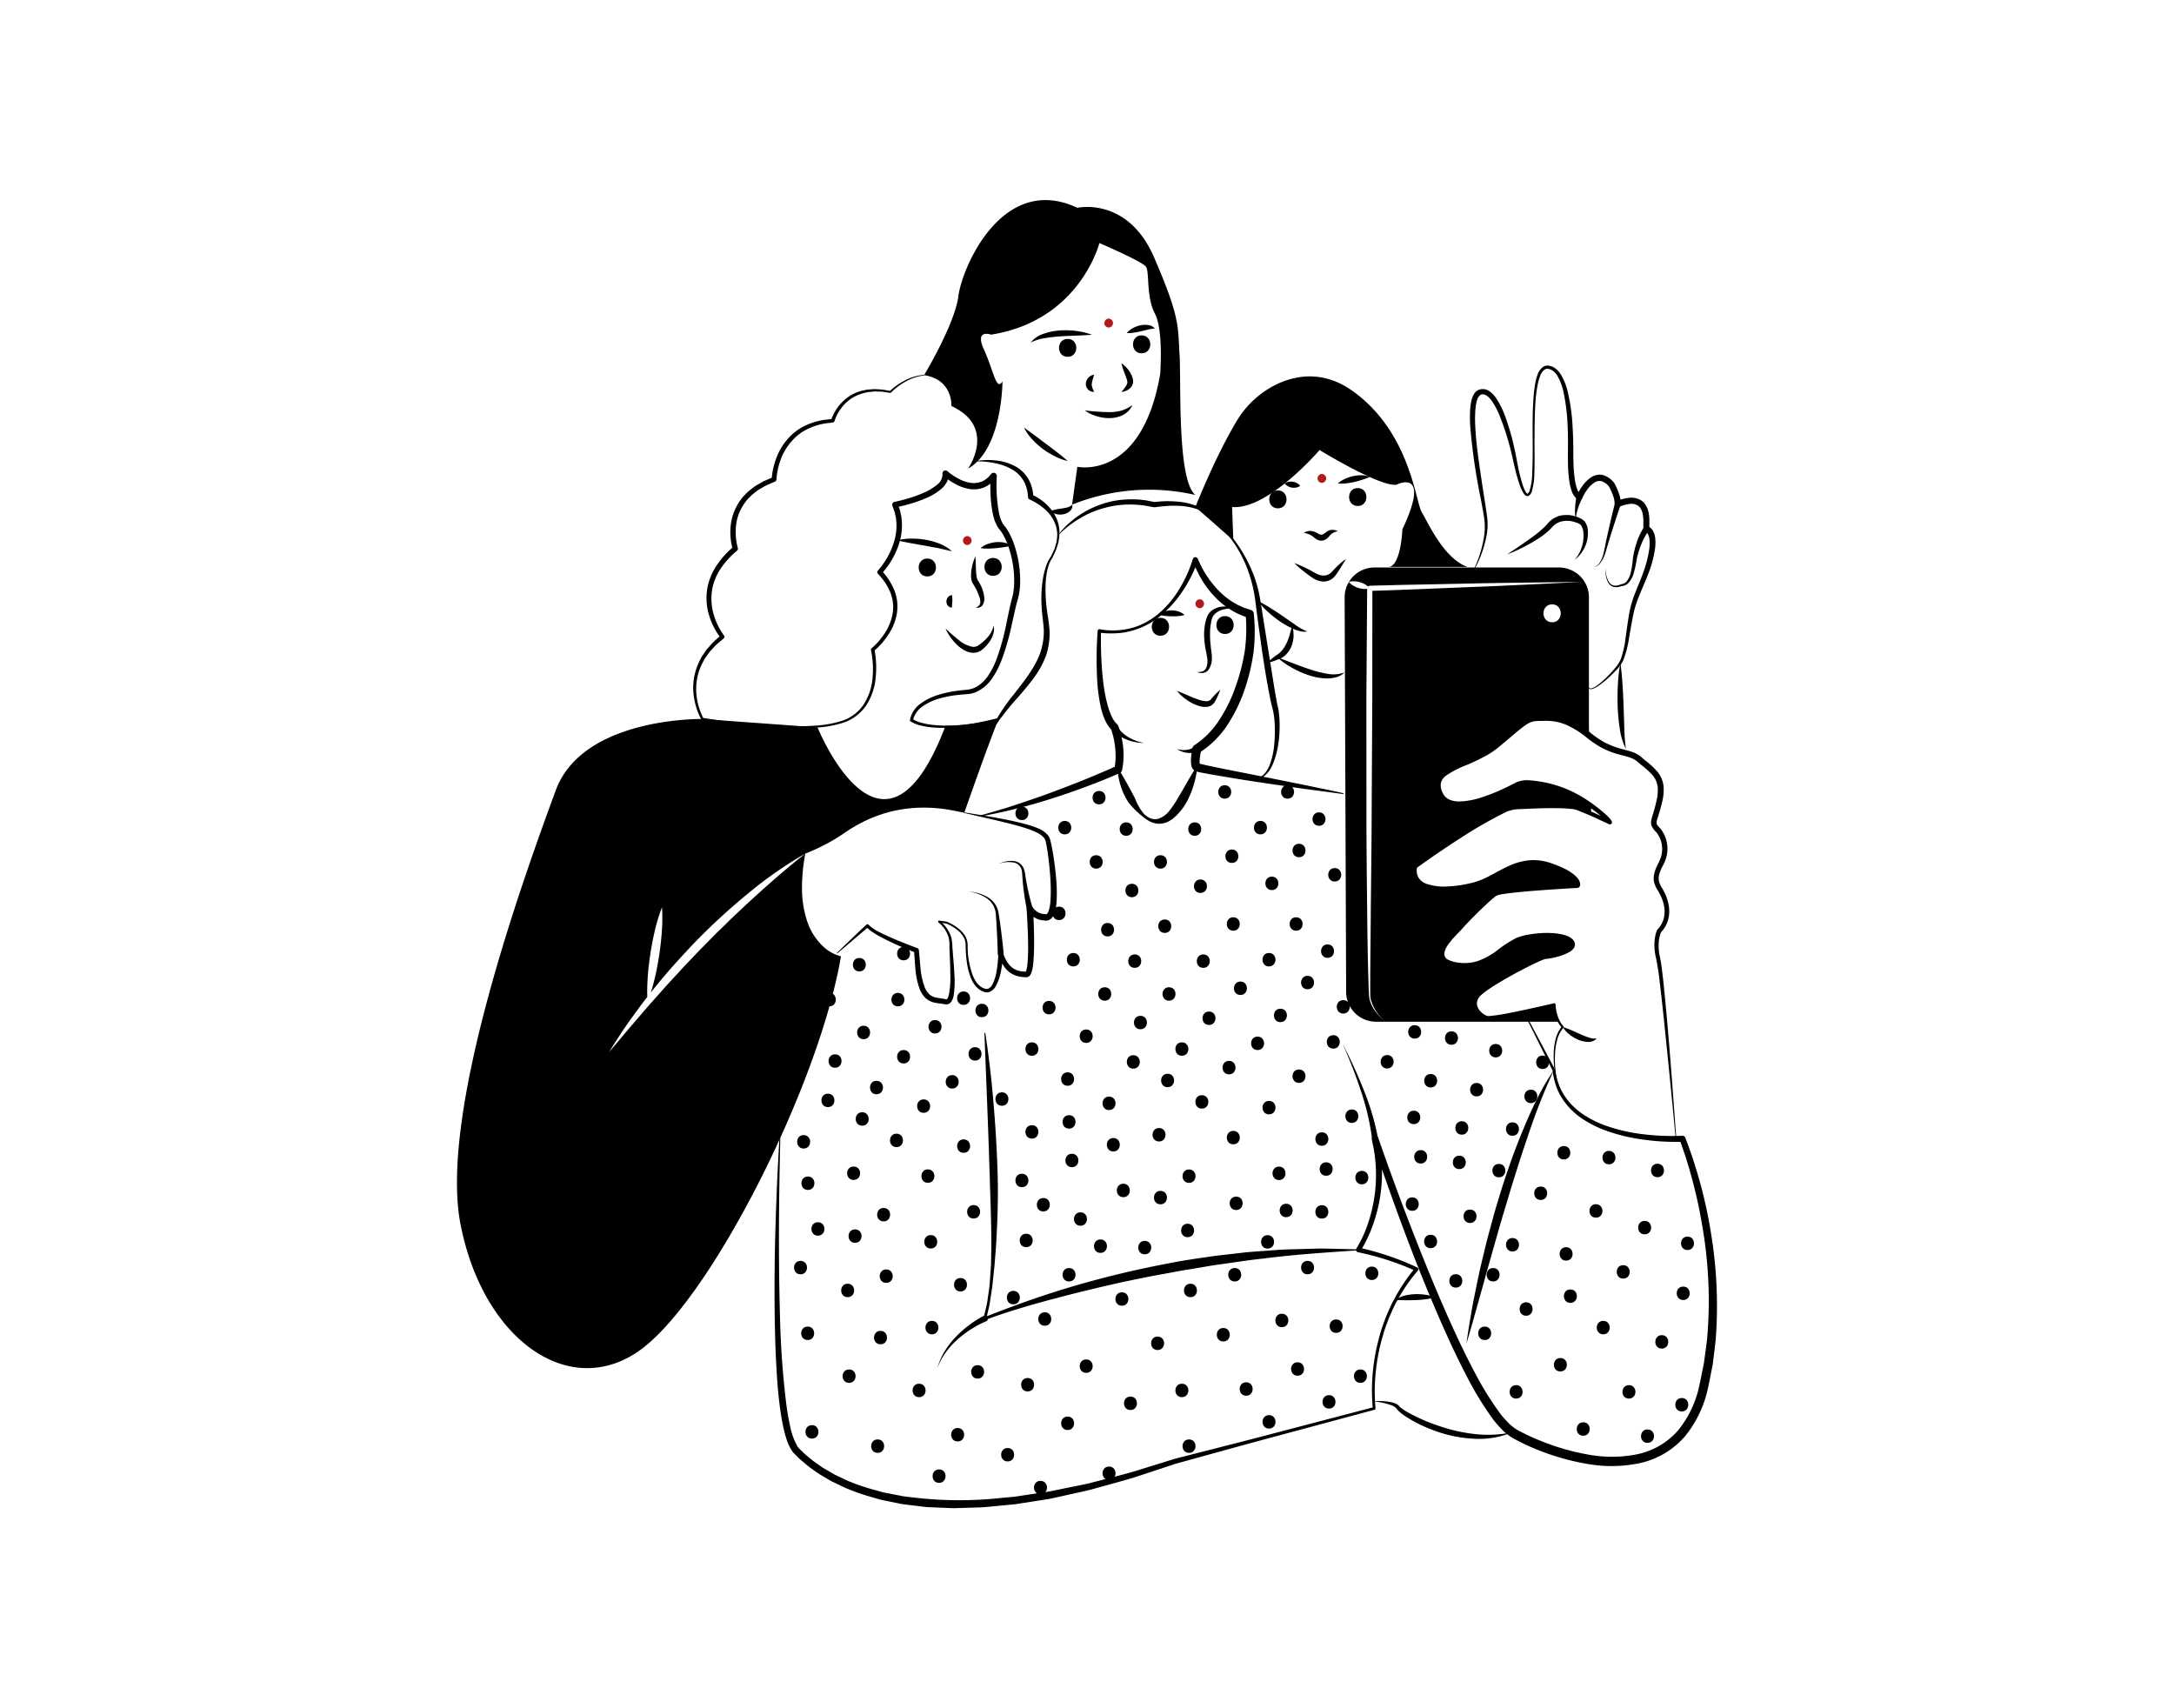 <svg xmlns="http://www.w3.org/2000/svg" data-name="Layer 1" viewBox="0 0 700 550" id="girls-taking-selfie"><path d="M353.983,78.251s-6.239,24.958-34.884,29.496c0,0-5.389-1.985-2.269,4.821s3.971,13.613,5.956,10.21c0,0,0,21.838-11.061,28.078,0,0,9.359-13.33-5.389-20.137,0,0,.567-8.508-8.792-9.926,0,0,9.926-16.45,11.061-25.525s14.181-39.706,38.288-28.361c0,0,16.166-3.687,24.674,15.882s7.658,22.405,8.225,31.197-.851,40.557,5.105,45.378a66.435,66.435,0,0,0-39.706,3.12l1.702-12.195s20.704,4.538,26.66-29.779c0,0,1.134-14.181-1.702-19.569s-1.702-13.33-2.836-15.031S353.983,78.251,353.983,78.251Z"></path><path d="M331.861 110.299a8.63 8.63 0 014.347-2.897 19.444 19.444 0 015.142-1.014c.869-.067 1.736-.055 2.602-.049.862.074 1.727.087 2.581.22.853.124 1.704.262 2.544.451.837.221 1.67.436 2.487.736-.869.122-1.721.158-2.57.201-.848.032-1.692.1-2.529.105l-2.503.101c-.827.066-1.658.075-2.479.145a47.61 47.61 0 00-4.891.543A15.27 15.27 0 00331.861 110.299zM362.775 107.245a6.682 6.682 0 011.944-1.575 8.883 8.883 0 012.289-.881 7.033 7.033 0 012.515-.156 3.447 3.447 0 012.327 1.129 10.869 10.869 0 00-2.274.377l-2.137.516c-.723.169-1.463.315-2.23.434A12.729 12.729 0 01362.775 107.245zM343.773 114.875c3.699 0 3.705-5.749 0-5.749-3.699 0-3.705 5.749 0 5.749zM367.596 113.741c3.699 0 3.705-5.749 0-5.749-3.699 0-3.705 5.749 0 5.749zM361.073 116.964a9.097 9.097 0 013.576 4.635 5.517 5.517 0 01.181.817 2.993 2.993 0 01-.044.99 3.139 3.139 0 01-.906 1.568 4.458 4.458 0 01-2.807 1.207A13.311 13.311 0 00362.704 124.034a2.228 2.228 0 00.29-.929 1.434 1.434 0 00-.035-.403 4.254 4.254 0 00-.142-.545c-.239-.769-.579-1.602-.898-2.456A20.047 20.047 0 01361.073 116.964zM352.281 120.651c-.159.664-.339 1.185-.473 1.67a6.302 6.302 0 00-.258 1.231 2.43 2.43 0 00.116 1.071 5.106 5.106 0 00.252.702 8.986 8.986 0 01.363.856 3.017 3.017 0 01-.985-.15 2.715 2.715 0 01-.867-.547 2.508 2.508 0 01-.789-2.089 3.054 3.054 0 01.905-1.889A2.917 2.917 0 01352.281 120.651zM349.303 132.138a69.815 69.815 0 008.022.56 15.904 15.904 0 003.76-.499 12.687 12.687 0 003.534-1.764 6.545 6.545 0 01-2.965 3.147 9.851 9.851 0 01-4.284 1.031 13.292 13.292 0 01-4.258-.611A11.991 11.991 0 01349.303 132.138zM329.734 137.668c2.471 1.774 4.761 3.511 7.099 5.26 1.175.859 2.321 1.762 3.491 2.652 1.16.906 2.332 1.806 3.449 2.865a18.848 18.848 0 01-4.247-1.601 25.894 25.894 0 01-3.844-2.385 24.936 24.936 0 01-3.355-3.049A14.724 14.724 0 01329.734 137.668zM345.191 162.484a1.576 1.576 0 01-.056 1.2 2.869 2.869 0 01-.754.986 4.493 4.493 0 01-2.132.931 5.636 5.636 0 01-4.169-.973 9.424 9.424 0 012.022-.611c.643-.122 1.251-.23 1.845-.308.58-.106 1.142-.185 1.67-.332A2.9 2.9 0 00345.191 162.484zM297.551 120.889a14.522 14.522 0 00-2.988.651 17.033 17.033 0 00-2.799 1.222 20.994 20.994 0 00-4.873 3.63.31.31 0 01-.26.089l-.021-.003c-.935-.126-1.867-.281-2.8-.384l-1.407-.036a7.691 7.691 0 00-1.401.032l-1.392.139c-.462.054-.907.2-1.36.294l-.676.16c-.22.069-.433.163-.649.242a13.322 13.322 0 00-1.28.521 12.692 12.692 0 00-4.314 3.375 14.114 14.114 0 00-2.634 4.775.604.604 0 01-.484.416l-.033.005c-1.188.182-2.396.266-3.564.522a20.111 20.111 0 00-3.408 1.07 15.985 15.985 0 00-5.832 3.93 18.239 18.239 0 00-3.807 5.934 22.406 22.406 0 00-1.562 6.896.809.809 0 01-.478.694l-.03.014c-1.054.47-2.133.892-3.166 1.395l-1.482.871-.742.434c-.236.159-.451.348-.677.519l-1.344 1.051c-.407.393-.786.813-1.182 1.216a7.665 7.665 0 00-.573.623l-.491.687a9.208 9.208 0 00-.922 1.409 15.199 15.199 0 00-1.971 6.41c-.028.566-.055 1.132-.066 1.699.035.567.019 1.136.088 1.701a16.914 16.914 0 00.594 3.304l.011.039a.844.844 0 01-.272.88 26.694 26.694 0 00-5.224 5.709 17.856 17.856 0 00-1.792 3.388 15.768 15.768 0 00-1.018 3.675 18.015 18.015 0 00.489 7.6 21.612 21.612 0 003.357 6.913.703.703 0 01-.098.945l-.009.008c-.91.801-1.877 1.549-2.747 2.391l-1.231 1.336c-.203.225-.417.441-.611.673l-.523.739c-.345.495-.707.982-1.042 1.483l-.843 1.601a19.753 19.753 0 00-1.251 3.386 18.323 18.323 0 00-.427 7.211 21.106 21.106 0 002.162 6.93l-.263-.181c5.989.982 12.032 1.73 18.086 2.24a115.916 115.916 0 0018.19.27 35.499 35.499 0 008.861-1.639 13.477 13.477 0 006.857-5.388 18.458 18.458 0 002.73-8.389 30.125 30.125 0 00-.509-8.903.587.587 0 01.191-.565l.009-.007a22.817 22.817 0 004.482-5.278 16.087 16.087 0 002.358-6.403 13.256 13.256 0 00-.026-3.382 13.928 13.928 0 00-.914-3.259 19.35 19.35 0 00-3.848-5.654.777.777 0 01-.02-1.053l.026-.029a25.509 25.509 0 003.238-4.648 23.922 23.922 0 002.111-5.249 17.093 17.093 0 00.567-5.548l-.121-1.388-.295-1.361c-.052-.226-.089-.456-.154-.679l-.235-.656-.466-1.315-.015-.041a.919.919 0 01.559-1.174 1.068 1.068 0 01.123-.034c1.61-.33 3.252-.758 4.843-1.248a39.534 39.534 0 004.668-1.737 17.592 17.592 0 004.122-2.484 4.224 4.224 0 001.821-3.551.971.971 0 011.597-.865l.041.036a18.708 18.708 0 003.436 2.342 12.23 12.23 0 003.834 1.353 7.104 7.104 0 003.77-.409l.853-.418.766-.59a3.367 3.367 0 00.709-.676l.669-.736.048-.052a1.013 1.013 0 011.762.723 49.359 49.359 0 00.716 11.955c.102.479.245.937.367 1.404a11.784 11.784 0 00.512 1.299l.301.603.368.503c.092.146.313.408.479.622a6.167 6.167 0 01.498.682 23.618 23.618 0 012.627 5.841A35.747 35.747 0 01328.439 188.66a22.575 22.575 0 01-.44 3.178l-.404 1.552c-.141.471-.268.956-.392 1.443-.485 1.957-.902 3.966-1.352 5.969a79.386 79.386 0 01-3.429 11.926 27.922 27.922 0 01-2.916 5.598 12.661 12.661 0 01-4.811 4.309 9.276 9.276 0 01-3.201.849c-1.038.105-2.029.129-3.035.269a34.494 34.494 0 00-5.919 1.132 17.548 17.548 0 00-5.372 2.479 7.428 7.428 0 00-3.207 4.591l-.182-.467a10.933 10.933 0 003.092 1.272c.564.134 1.124.283 1.701.369q.857.169 1.731.258a41.817 41.817 0 007.039.174c1.178-.05 2.352-.182 3.529-.279 1.17-.16 2.346-.286 3.514-.473 1.164-.207 2.335-.385 3.496-.615l3.476-.734a.096.096 0 01.116.07.099.099 0 01-.071.116l-3.46.838c-1.157.266-2.326.479-3.489.721-1.167.222-2.346.385-3.519.58-1.182.133-2.362.301-3.551.387a42.509 42.509 0 01-7.166.033 23.12 23.12 0 01-3.572-.565 11.433 11.433 0 01-3.472-1.379.428.428 0 01-.188-.428l.007-.04a8.464 8.464 0 013.517-5.32 18.692 18.692 0 015.672-2.769 35.778 35.778 0 016.11-1.301c1.02-.164 2.081-.214 3.078-.336a8.045 8.045 0 002.693-.756 11.18 11.18 0 004.174-3.863 26.404 26.404 0 002.677-5.313 77.82 77.82 0 003.203-11.711c.424-1.999.813-4.006 1.288-6.031l.746-2.952a22.676 22.676 0 00.372-2.906 33.865 33.865 0 00-1.562-11.764 21.806 21.806 0 00-2.398-5.327 4.571 4.571 0 00-.408-.556l-.459-.594-.537-.738-.392-.768a13.635 13.635 0 01-.618-1.555c-.141-.521-.301-1.043-.415-1.565a38.486 38.486 0 01-.778-6.259c-.107-2.087-.113-4.146-.016-6.251l1.81.67-.809.905a4.738 4.738 0 01-.883.843l-.987.753-1.127.563a8.924 8.924 0 01-4.885.539 14.204 14.204 0 01-4.453-1.593 20.481 20.481 0 01-3.826-2.656l1.637-.829a5.062 5.062 0 01-.648 3.032 8.075 8.075 0 01-1.868 2.195 19.372 19.372 0 01-4.601 2.747 41.435 41.435 0 01-4.903 1.788c-1.664.497-3.32.919-5.046 1.26l.667-1.249.511 1.461.253.731c.07.248.112.504.168.756l.315 1.517.127 1.543a18.858 18.858 0 01-.664 6.098 24.669 24.669 0 01-2.34 5.609 26.933 26.933 0 01-3.557 4.929l.006-1.082a20.841 20.841 0 014.057 6.175 15.356 15.356 0 01.957 3.625 14.625 14.625 0 01-.027 3.748 17.377 17.377 0 01-2.643 6.883 23.905 23.905 0 01-4.83 5.508l.199-.572a30.965 30.965 0 01.391 9.264 19.368 19.368 0 01-3.014 8.754 14.383 14.383 0 01-7.322 5.587 36.13 36.13 0 01-9.05 1.624 130.011 130.011 0 01-18.288-.314q-9.119-.695-18.164-2.103l-.01-.001a.352.352 0 01-.254-.18A22.335 22.335 0 01223.446 224.5a19.296 19.296 0 01.299-7.587 20.875 20.875 0 011.252-3.614l.862-1.714c.343-.538.712-1.059 1.068-1.589l.54-.792c.199-.249.418-.48.626-.72l1.268-1.43c.895-.902 1.884-1.702 2.825-2.557l-.107.953a22.914 22.914 0 01-3.758-7.347 18.705 18.705 0 01-.636-8.256 17.373 17.373 0 011.09-4.034 19.498 19.498 0 011.922-3.692 28.371 28.371 0 015.513-6.108l-.26.92a19.93 19.93 0 01-.7-7.395 16.882 16.882 0 012.236-7.075 10.618 10.618 0 011.034-1.556l.553-.755a8.757 8.757 0 01.634-.683c.437-.442.86-.899 1.31-1.323l1.467-1.134c.247-.184.484-.385.74-.555l.797-.461 1.595-.919c1.1-.527 2.239-.965 3.357-1.449l-.508.708a23.768 23.768 0 011.727-7.423 19.473 19.473 0 014.164-6.365 17.338 17.338 0 016.373-4.13 21.431 21.431 0 013.638-1.068c1.235-.247 2.496-.313 3.741-.476l-.517.42a15.109 15.109 0 012.949-5.146 13.683 13.683 0 014.708-3.545 12.761 12.761 0 011.381-.529c.234-.078.463-.17.7-.237l.722-.149c.483-.087.959-.225 1.446-.269l1.463-.104a8.125 8.125 0 011.459.009l1.455.08c.959.134 1.91.32 2.862.478l-.281.087a21.461 21.461 0 015.114-3.587 16.882 16.882 0 012.904-1.141 14.817 14.817 0 013.065-.545.096.096 0 01.021.19z"></path><path d="M314.816,148.35a22.974,22.974,0,0,1,5.893-.097,17.245,17.245,0,0,1,5.768,1.655,11.155,11.155,0,0,1,4.553,4.145,12.525,12.525,0,0,1,1.687,5.938l-.538-.759a15.262,15.262,0,0,1,2.709,1.512,15.776,15.776,0,0,1,2.368,1.949,13.264,13.264,0,0,1,3.284,5.148,11.583,11.583,0,0,1,.374,6.004l-.113.743c-.058.243-.143.479-.213.718l-.444,1.429c-.364.923-.809,1.813-1.212,2.722l-.008.013-.033.045a10.568,10.568,0,0,0-1.525,3.52,23.634,23.634,0,0,0-.629,3.877,46.766,46.766,0,0,0,.171,7.875c.151,1.309.301,2.616.527,3.917.214,1.272.347,2.686.503,4.054a22.48,22.48,0,0,1-1.111,8.253,28.328,28.328,0,0,1-3.96,7.239c-1.58,2.222-3.362,4.236-5.092,6.262a85.915,85.915,0,0,0-9.6,12.69.096.096,0,0,1-.131.035.097.097,0,0,1-.04-.121,61.994,61.994,0,0,1,8.503-13.638c3.267-4.212,6.624-8.357,8.397-13.148a21.592,21.592,0,0,0,1.19-7.489c-.152-2.509-.612-5.249-.725-7.94a41.314,41.314,0,0,1,.366-8.109,24.5,24.5,0,0,1,.911-3.968,12.138,12.138,0,0,1,1.794-3.714l-.04.058c.394-.879.857-1.734,1.197-2.633l.404-1.384c.064-.231.143-.459.194-.692l.086-.713a9.827,9.827,0,0,0-.707-5.539,12.098,12.098,0,0,0-3.336-4.419,19.617,19.617,0,0,0-4.697-2.965l-.009-.004a.887.887,0,0,1-.529-.755,11.487,11.487,0,0,0-1.381-5.185,10.104,10.104,0,0,0-3.803-3.768,18,18,0,0,0-5.262-1.945,27.372,27.372,0,0,0-5.724-.624h-.005a.096.096,0,0,1-.014-.191Z"></path><path d="M321.677,231.122s-2.721,6.381-11.181,30.535c-1.102-.211-2.232-.431-3.401-.661-19.287-3.785-31.388,4.532-36.303,7.933a62.034,62.034,0,0,1-11.488,5.892,130.713,130.713,0,0,0-18.568,12.954,208.782,208.782,0,0,0-16.709,15.32c-5.04,5.298-9.974,10.702-14.468,16.47.46-1.466.862-2.951,1.226-4.436.594-2.51,1.073-5.03,1.466-7.569q.575-3.809.853-7.665a55.414,55.414,0,0,0,.048-7.78,54.983,54.983,0,0,0-2.28,7.445c-.594,2.501-1.073,5.03-1.466,7.569-.393,2.53-.68,5.088-.862,7.656-.125,2.06-.201,4.12-.125,6.218-2.127,2.663-4.082,5.461-6.094,8.211-2.156,3.085-4.197,6.266-6.19,9.467,2.51-2.827,4.848-5.768,7.311-8.604l3.67-4.273c1.207-1.428,2.453-2.836,3.708-4.225q1.883-2.098,3.727-4.206l3.813-4.13,1.887-2.07,1.945-2.031c1.293-1.341,2.577-2.712,3.89-4.043l3.938-3.995c1.303-1.351,2.692-2.596,4.014-3.928,1.322-1.322,2.683-2.606,4.053-3.88,1.361-1.284,2.721-2.577,4.11-3.832,5.538-5.04,11.172-9.983,17.102-14.64a58.829,58.829,0,0,0-1.054,12.657c0,.086.01.172.01.258a34.354,34.354,0,0,0,1.399,8.106,19.555,19.555,0,0,0,5.346,8.844.122.122,0,0,1,.038.029,12.761,12.761,0,0,0,5.749,3.171c-7.186,41.975-42.358,111.17-65.046,127.056s-50.291-3.784-57.477-40.844C141.082,357.047,170.199,278.386,178.899,254.567c8.7-23.828,47.274-23.072,47.274-23.072l37.06,2.692s21.174,52.332,41.218-.517C309.356,233.776,313.179,233.211,321.677,231.122Z"></path><path d="M269.5,306.78c1.56-1.535,3.138-3.05,4.719-4.562,1.582-1.51,3.148-3.039,4.75-4.527a.482.482,0,0,1,.682.025l.003.003.042.046a13.321,13.321,0,0,0,3.475,2.355c1.29.68,2.636,1.28,3.981,1.871,2.705,1.153,5.449,2.26,8.209,3.266a.773.773,0,0,1,.505.656l.001.014.559,6.174a22.798,22.798,0,0,0,1.336,5.803,6.54,6.54,0,0,0,1.491,2.252,4.718,4.718,0,0,0,2.383,1.072c.468.091.973.162,1.489.236l.795.126.409.084.204.043.101.021.033-.001a.212.212,0,0,0,.179-.019c.033-.01.071-.072.119-.097l.139-.199a4.651,4.651,0,0,0,.435-1.231,28.95,28.95,0,0,0,.464-6.017c-.004-2.056-.089-4.121-.179-6.191l-.121-3.118a11.563,11.563,0,0,0-.24-2.991,9.946,9.946,0,0,0-3.287-4.891l-.016-.014a.321.321,0,0,1-.037-.452.324.324,0,0,1,.287-.11l2.259.302.012.001a.221.221,0,0,1,.053.014,14.642,14.642,0,0,1,4.481,2.745,8.347,8.347,0,0,1,1.668,2.085,6.125,6.125,0,0,1,.689,2.618,27.317,27.317,0,0,0,1.685,9.985,10.781,10.781,0,0,0,1.186,2.165,5.719,5.719,0,0,0,1.742,1.586,1.895,1.895,0,0,0,.52.247,5.531,5.531,0,0,0,.533.189,1.652,1.652,0,0,0,.959-.036,2.982,2.982,0,0,0,1.447-1.52,16.1,16.1,0,0,0,1.343-4.742,40.376,40.376,0,0,0,.461-5.033.776.776,0,0,1,1.509-.23l.006.018a12.463,12.463,0,0,0,1.72,3.467,6.096,6.096,0,0,0,2.862,2.153,7.554,7.554,0,0,0,1.819.367c.319.029.645.045.982.056l.125.004a.215.215,0,0,0-.105.009.286.286,0,0,0-.139.061c-.026.03.034-.048.076-.134a6.657,6.657,0,0,0,.43-1.72c.092-.648.154-1.316.197-1.99.166-2.7.122-5.454.04-8.197-.096-2.744-.234-5.502-.415-8.236a1.023,1.023,0,0,1,1.868-.641,5.505,5.505,0,0,0,1.672,1.627,4.599,4.599,0,0,0,1.045.471,3.942,3.942,0,0,0,1.035.185,1.117,1.117,0,0,1,.207.02l.149.03c.336.068.367.076.579-.101a3.039,3.039,0,0,0,.585-1.089,14.284,14.284,0,0,0,.548-3.178,54.141,54.141,0,0,0-.023-6.814c-.127-2.289-.348-4.581-.635-6.861-.147-1.14-.31-2.278-.503-3.405-.097-.562-.2-1.125-.321-1.67a4.771,4.771,0,0,0-.205-.76,1.982,1.982,0,0,0-.301-.578,6.77,6.77,0,0,0-2.45-1.843,26.904,26.904,0,0,0-3.141-1.258c-2.166-.728-4.403-1.315-6.646-1.872-4.494-1.095-9.024-2.102-13.543-3.15a.096.096,0,0,1,.037-.188c4.581.734,9.159,1.476,13.72,2.383,2.278.467,4.555.963,6.814,1.619a28.119,28.119,0,0,1,3.363,1.19,7.9,7.9,0,0,1,3.079,2.248,3.471,3.471,0,0,1,.515.945,6.115,6.115,0,0,1,.271.909c.145.583.265,1.158.38,1.736.227,1.153.423,2.305.601,3.461.351,2.312.635,4.632.825,6.969a49.353,49.353,0,0,1,.131,7.084,16.08,16.08,0,0,1-.603,3.664,4.86,4.86,0,0,1-1.084,1.923,3.145,3.145,0,0,1-.554.422,2.814,2.814,0,0,1-.702.262,3.173,3.173,0,0,1-.728.038c-.218-.035-.437-.078-.651-.131l.356.051a5.669,5.669,0,0,1-1.714-.278,6.658,6.658,0,0,1-1.499-.677,6.945,6.945,0,0,1-1.285-1.006,8.28,8.28,0,0,1-1.025-1.236l1.868-.64c.188,2.782.31,5.548.356,8.332.043,2.782.051,5.564-.162,8.382-.056.705-.13,1.413-.243,2.132a8.009,8.009,0,0,1-.64,2.27,2.188,2.188,0,0,1-.537.693,1.538,1.538,0,0,1-.595.298,1.961,1.961,0,0,1-.363.034l-.134-.007c-.354-.015-.718-.038-1.087-.078a9.305,9.305,0,0,1-2.228-.488,7.665,7.665,0,0,1-3.614-2.82,14.036,14.036,0,0,1-1.863-3.974l1.515-.213a40.436,40.436,0,0,1-.614,5.231,17.267,17.267,0,0,1-1.669,5.091,4.079,4.079,0,0,1-2.164,1.997,2.766,2.766,0,0,1-1.582.01,6.166,6.166,0,0,1-.674-.263,2.612,2.612,0,0,1-.631-.327,6.703,6.703,0,0,1-1.989-1.925,11.672,11.672,0,0,1-1.215-2.393,22.701,22.701,0,0,1-1.206-5.106,39.229,39.229,0,0,1-.326-5.196,5.499,5.499,0,0,0-.587-2.335,7.758,7.758,0,0,0-1.522-1.945A13.633,13.633,0,0,0,304.528,297.3l.064.015-2.263-.273.234-.575a10.9,10.9,0,0,1,3.687,5.181,12.345,12.345,0,0,1,.397,3.173l.246,3.091c.175,2.067.344,4.142.43,6.232a30.081,30.081,0,0,1-.254,6.377,5.824,5.824,0,0,1-.574,1.698c-.087.148-.197.298-.3.442a2.681,2.681,0,0,1-.464.413,1.849,1.849,0,0,1-1.304.282l-.161-.021-.09-.016-.177-.032-.354-.066-.743-.102c-.511-.065-1.036-.117-1.585-.224a6.432,6.432,0,0,1-3.202-1.46,8.063,8.063,0,0,1-1.942-2.869,24.329,24.329,0,0,1-1.397-6.293c-.194-2.084-.321-4.146-.468-6.222l.506.67c-2.781-1.09-5.522-2.233-8.213-3.527-1.343-.653-2.682-1.31-3.986-2.062-.65-.381-1.301-.756-1.927-1.203a8.075,8.075,0,0,1-1.789-1.581l.727.074c-1.643,1.443-3.322,2.847-4.984,4.268-1.664,1.42-3.331,2.837-5.016,4.233a.096.096,0,0,1-.128-.142Z"></path><path d="M312.008 287.085a13.459 13.459 0 016.094 1.824 7.569 7.569 0 012.359 2.279 6.99 6.99 0 01.749 1.504 12.236 12.236 0 01.383 1.625c.643 4.205 1.156 8.418 1.582 12.66a.959.959 0 01-1.908.192c-.002-.023-.004-.047-.005-.07l-0-.011c-.105-4.214-.298-8.448-.621-12.661a6.616 6.616 0 00-2.809-5.122A13.226 13.226 0 00312.008 287.085zM321.273 278.178a12.803 12.803 0 012.651-.825 7.565 7.565 0 012.824-.071 3.769 3.769 0 012.457 1.575 2.27 2.27 0 01.367.658 3.72 3.72 0 01.267.701c.103.476.227.982.275 1.421q.388 2.721.993 5.4c.398 1.778.858 3.569 1.393 5.274l.006.019a.959.959 0 01-1.831.574c-.008-.026-.016-.054-.021-.08-.411-1.861-.711-3.683-.962-5.535q-.374-2.77-.531-5.558c-.013-.483-.087-.88-.136-1.313a2.94 2.94 0 00-.173-.605 1.708 1.708 0 00-.254-.568 3.157 3.157 0 00-1.963-1.496A9.842 9.842 0 00321.273 278.178zM251.251 366.651c-.485 19.086-.64 38.186-.105 57.247a284.677 284.677 0 002.062 28.449c.322 2.342.71 4.673 1.231 6.951a21.372 21.372 0 002.289 6.326 4.27 4.27 0 00.438.583c.144.182.398.397.591.594l1.245 1.208c.854.781 1.78 1.491 2.664 2.24.933.693 1.905 1.339 2.854 2.013.955.665 2.005 1.192 3.002 1.796.51.283.996.609 1.526.857l1.587.749c1.068.477 2.092 1.049 3.194 1.45a65.829 65.829 0 006.648 2.287l3.391.953c1.136.297 2.304.469 3.455.711l3.463.677c1.165.169 2.34.278 3.509.421a125.151 125.151 0 0028.298.104l3.54-.315c1.178-.127 2.347-.341 3.521-.507l7.037-1.064c1.179-.144 2.336-.42 3.501-.648l3.491-.71c2.325-.486 4.663-.92 6.98-1.447 4.598-1.21 9.222-2.337 13.805-3.614l13.644-4.233.045-.014.012-.003c10.704-2.757 21.428-5.436 32.115-8.258l32.077-8.402-.32.479a59.768 59.768 0 01.029-12.102 64.036 64.036 0 012.296-11.868c.507-1.957 1.271-3.832 1.944-5.736.848-1.833 1.562-3.732 2.584-5.481a58.907 58.907 0 016.727-10.08l.191.945c-1.453-.69-2.978-1.32-4.5-1.907-1.527-.586-3.067-1.138-4.625-1.637a89.057 89.057 0 00-9.476-2.502.755.755 0 01-.489-1.135l.021-.033a39.552 39.552 0 003.774-8.217 48.179 48.179 0 002.472-17.916 44.794 44.794 0 00-.433-4.517c-.19-1.501-.566-2.973-.838-4.459l-.007-.038a1.065 1.065 0 012.055-.54q5.342 15.427 11.286 30.669c3.972 10.142 8.07 20.236 12.574 30.132 2.254 4.945 4.602 9.845 7.143 14.625a99.906 99.906 0 008.49 13.665 32.447 32.447 0 002.594 2.887 10.322 10.322 0 001.404 1.208 9.072 9.072 0 001.552 1.021 65.909 65.909 0 007.226 3.374 75.082 75.082 0 0015.372 4.439 41.667 41.667 0 0015.693-.094 23.883 23.883 0 0013.125-7.585 33.704 33.704 0 006.809-13.951c.584-2.611 1.083-5.265 1.621-7.898.338-2.671.767-5.333 1.033-8.014a139.823 139.823 0 00-.976-32.33c-.82-5.349-1.783-10.688-3.132-15.937a140.807 140.807 0 00-4.744-15.5l.959.6a76.425 76.425 0 01-13.034-.752 56.788 56.788 0 01-12.647-3.213 35.615 35.615 0 01-5.866-2.957 23.314 23.314 0 01-5.076-4.207 21.212 21.212 0 01-3.622-5.515 23.653 23.653 0 01-1.644-6.36l.045.146L490.557 325.911a.144.144 0 01.256-.131l9.895 18.589a.39.39 0 01.041.124l.003.023a22.724 22.724 0 001.732 6.035 20.102 20.102 0 003.564 5.119 23.071 23.071 0 004.912 3.879 34.219 34.219 0 005.682 2.733 55.245 55.245 0 0012.346 2.89 74.686 74.686 0 0012.69.501l.026-.001a.955.955 0 01.933.602 151.833 151.833 0 018.449 31.825 142.404 142.404 0 011.363 32.935c-.241 2.748-.648 5.482-.966 8.226-.533 2.714-1.044 5.424-1.643 8.136a36.572 36.572 0 01-7.408 15.183 26.861 26.861 0 01-14.683 8.556 44.601 44.601 0 01-16.833.166 78.07 78.07 0 01-16.025-4.581 67.249 67.249 0 01-7.57-3.592 11.755 11.755 0 01-1.853-1.234 13.047 13.047 0 01-1.685-1.464 35.303 35.303 0 01-2.851-3.212 102.465 102.465 0 01-8.683-14.153c-2.549-4.871-4.886-9.83-7.125-14.826-4.457-10.001-8.555-20.14-12.407-30.366q-5.77-15.346-10.972-30.888l2.048-.578c.26 1.556.623 3.095.795 4.662a46.755 46.755 0 01.372 4.712 49.997 49.997 0 01-2.876 18.545 41.514 41.514 0 01-4.093 8.525l-.469-1.167a90.329 90.329 0 019.595 2.684c1.574.529 3.128 1.112 4.669 1.73 1.543.623 3.058 1.273 4.572 2.019a.609.609 0 01.277.815.601.601 0 01-.071.112l-.015.018a55.913 55.913 0 00-6.716 9.785c-1.014 1.709-1.723 3.572-2.567 5.368-.67 1.869-1.433 3.707-1.941 5.63a63.079 63.079 0 00-2.325 11.681 59.005 59.005 0 00-.097 11.89l.001.014a.437.437 0 01-.321.465l-32.02 8.615c-10.679 2.85-21.32 5.844-31.982 8.759l.056-.017-13.637 4.501c-4.588 1.367-9.225 2.584-13.838 3.884-2.327.573-4.678 1.054-7.017 1.585l-3.513.779c-1.173.249-2.336.553-3.527.713l-7.118 1.118c-1.188.174-2.369.397-3.563.533l-3.591.341c-2.396.205-4.784.504-7.187.631l-7.223.209c-.602.008-1.204.056-1.806.03l-1.808-.074-3.616-.149c-1.204-.075-2.414-.044-3.614-.207l-3.6-.44c-1.199-.154-2.402-.276-3.596-.458l-3.561-.72c-1.183-.256-2.381-.444-3.551-.758l-3.497-1.008a68.33 68.33 0 01-6.868-2.418c-1.139-.424-2.207-1.026-3.313-1.531l-1.645-.792c-.549-.262-1.058-.606-1.589-.905-1.04-.638-2.127-1.198-3.126-1.902-.994-.713-2.006-1.398-2.982-2.135-.932-.797-1.898-1.552-2.799-2.387l-1.316-1.294c-.222-.23-.432-.399-.664-.68a6.44 6.44 0 01-.634-.848 15.632 15.632 0 01-1.592-3.516 36.81 36.81 0 01-.965-3.562c-.527-2.38-.905-4.767-1.217-7.156-.614-4.778-.93-9.565-1.178-14.348-.24-4.784-.367-9.567-.438-14.348q-.189-14.344.244-28.671c.287-9.55.664-19.095 1.274-28.629a.144.144 0 01.287.014z"></path><path d="M317.256,332.638q1.737,11.42,2.68,22.932c.639,7.67,1.096,15.358,1.305,23.058.206,7.701-.091,15.419-.572,23.112l-.457,5.766-.605,5.754c-.191,1.919-.561,3.821-.822,5.733a26.923,26.923,0,0,1-.578,2.845l-.653,2.837-.615-.56c9.55-3.798,19.223-7.254,29.095-10.122,9.861-2.89,19.874-5.271,29.976-7.187,5.037-1.039,10.142-1.701,15.225-2.458l7.662-.88c2.55-.318,5.116-.501,7.68-.681,2.565-.163,5.122-.42,7.691-.505l7.704-.212c1.283-.023,2.564-.096,3.849-.08l3.852.082c2.567.059,5.131.109,7.692.205a.144.144,0,0,1,.138.149.148.148,0,0,1-.138.138c-10.231.682-20.423,1.321-30.551,2.649-5.077.511-10.112,1.366-15.166,2.034-2.52.386-5.031.838-7.546,1.253l-3.775.612-3.759.704-3.761.696c-1.257.217-2.512.443-3.758.71l-7.497,1.53-7.46,1.709-7.44,1.803c-4.947,1.26-9.889,2.551-14.806,3.945-4.893,1.455-9.797,2.948-14.559,4.76a.466.466,0,0,1-.619-.545l.004-.015.666-2.774a26.271,26.271,0,0,0,.596-2.792c.251-1.895.58-3.778.749-5.684l.403-5.729.107-5.747c.036-7.666-.298-15.324-.515-22.986q-.358-11.493-.812-22.998l-.895-23.035a.144.144,0,0,1,.286-.028Z"></path><path d="M317.498 425.42a32.735 32.735 0 00-4.866 2.573 33.949 33.949 0 00-4.439 3.368 25.907 25.907 0 00-3.737 4.159 22.299 22.299 0 00-2.659 4.966 22.549 22.549 0 012.258-5.227 26.623 26.623 0 013.465-4.58 35.158 35.158 0 014.289-3.864 34.146 34.146 0 014.919-3.149.96.96 0 01.883 1.704q-.036.018-.072.034zM432.26 335.99a156.94 156.94 0 016.787 14.803 80.681 80.681 0 014.656 15.727.959.959 0 01-1.89.323c-.003-.018-.006-.036-.008-.053l-.002-.021A79.382 79.382 0 00438.146 351.118 156.489 156.489 0 00432.26 335.99zM500.327 344.564a199.24 199.24 0 00-8.452 21.48c-1.239 3.639-2.451 7.288-3.599 10.958l-1.733 5.502-1.642 5.532c-2.246 7.359-4.277 14.786-6.403 22.195-.993 3.723-2.066 7.428-3.11 11.144-1.034 3.718-2.061 7.441-3.215 11.14.531-3.834 1.19-7.644 1.84-11.459q1.083-5.697 2.309-11.371c.837-3.777 1.778-7.529 2.704-11.287 1.027-3.731 1.991-7.481 3.123-11.185 2.21-7.421 4.721-14.763 7.633-21.951C492.724 358.104 495.909 350.953 500.327 344.564zM315.685 262.541c3.754-1.079 7.508-2.112 11.201-3.357 3.701-1.209 7.382-2.471 11.033-3.815q5.479-2.008 10.888-4.188c3.594-1.468 7.193-2.979 10.705-4.566l-.705.871a19.732 19.732 0 00.386-3.201 24.4 24.4 0 00-.099-3.261 27.501 27.501 0 00-.498-3.251 26.835 26.835 0 00-.875-3.125l.329.477a11.056 11.056 0 01-2.451-3.774 22.249 22.249 0 01-1.236-4.017 55.848 55.848 0 01-1.067-8.097 123.734 123.734 0 01.14-16.132l0-.008a.546.546 0 01.58-.508l.052.006a23.641 23.641 0 0010.227-.383 20.092 20.092 0 004.773-1.921 23.333 23.333 0 004.238-2.936 32.265 32.265 0 006.563-7.951 41.879 41.879 0 004.2-9.39.863.863 0 011.628-.076l.019.047a31.037 31.037 0 002.882 5.451 32.609 32.609 0 003.864 4.799 23.49 23.49 0 004.762 3.775l1.31.754 1.377.613.688.304.715.234 1.427.472.076.025a1.291 1.291 0 01.879 1.102 55.92 55.92 0 01-.076 12.514 66.407 66.407 0 01-2.908 12.126 50.584 50.584 0 01-5.512 11.277 30.114 30.114 0 01-9.074 8.944l.657-.92a24.586 24.586 0 00-.491 3.099 6.132 6.132 0 00.007 1.34c.015.066.03.128.035.165-.006-.033.015.029-.098-.123-.19-.109-.023-.059.001-.07a.398.398 0 01.142.038c2.076.526 4.322.963 6.498 1.418l13.201 2.618 13.209 2.643c4.396.933 8.801 1.794 13.19 2.785a.144.144 0 01.109.172.146.146 0 01-.162.11l-13.357-1.787-13.334-1.956c-4.447-.647-8.874-1.401-13.313-2.141-2.232-.396-4.409-.741-6.704-1.245-.221-.061-.443-.133-.661-.213a1.549 1.549 0 01-.735-.432 2.355 2.355 0 01-.542-.828 5.235 5.235 0 01-.186-.646 8.515 8.515 0 01-.103-2.017 23.103 23.103 0 01.469-3.56 1.391 1.391 0 01.618-.896l.039-.024a27.159 27.159 0 008.033-8.186 48.378 48.378 0 005.18-10.58 64.828 64.828 0 002.971-11.517 53.366 53.366 0 00.279-11.83l.954 1.127a23.834 23.834 0 01-6.115-2.819 25.859 25.859 0 01-5.096-4.301 31.065 31.065 0 01-3.945-5.291 32.663 32.663 0 01-2.798-5.976l1.647-.029a44.641 44.641 0 01-4.777 9.579 36.533 36.533 0 01-7.034 7.993 24.991 24.991 0 01-9.387 4.987 24.667 24.667 0 01-2.616.583 25.773 25.773 0 01-2.667.255 28.701 28.701 0 01-5.347-.222l.633-.509c-.1 2.646-.049 5.317.046 7.969.102 2.654.291 5.303.589 7.928a53.839 53.839 0 001.403 7.725 24.912 24.912 0 001.25 3.591 8.719 8.719 0 001.929 2.867l.007.007a1.23 1.23 0 01.322.471 25.575 25.575 0 011.021 3.498 30.057 30.057 0 01.565 3.555 23.077 23.077 0 01.084 3.623 22.257 22.257 0 01-.486 3.628 1.209 1.209 0 01-.692.865l-.013.006c-3.616 1.594-7.241 3.046-10.92 4.413-3.667 1.381-7.377 2.648-11.11 3.834-3.729 1.2-7.502 2.265-11.299 3.224-3.798.953-7.627 1.783-11.481 2.45a.144.144 0 01-.166-.117A.147.147 0 01315.685 262.541z"></path><path d="M341.146 171.689a23.222 23.222 0 012.887-3.081 30.329 30.329 0 0110.966-6.381 28.545 28.545 0 018.433-1.444 30.155 30.155 0 014.291.155 16.967 16.967 0 012.118.329l2.107.399-.331-.011a33.508 33.508 0 017.126-.179 22.272 22.272 0 016.955 1.554 16.849 16.849 0 011.612.805c.487.352 1.026.66 1.465 1.041.926.724 1.803 1.502 2.659 2.3a52.806 52.806 0 014.793 5.123 46.709 46.709 0 017.135 12.085c.469 1.084.805 2.217 1.187 3.336.317 1.136.633 2.279.866 3.438.477 2.339.8 4.613 1.16 6.914l2.199 13.76c.748 4.579 1.432 9.184 2.254 13.72.106.56.212 1.126.336 1.651.139.584.273 1.203.353 1.796a30.503 30.503 0 01.296 3.573 38.592 38.592 0 01-.437 7.077 25.474 25.474 0 01-1.94 6.829 9.68 9.68 0 01-2.062 2.939 4.563 4.563 0 01-3.272 1.326.096.096 0 01-.093-.099.098.098 0 01.089-.093 4.366 4.366 0 002.901-1.507 9.026 9.026 0 001.678-2.896 25.12 25.12 0 001.434-6.657 45.778 45.778 0 00.098-6.843 28.858 28.858 0 00-.407-3.36c-.098-.556-.231-1.07-.381-1.612-.167-.601-.296-1.174-.429-1.751-1.898-9.167-3.134-18.371-4.372-27.6-.326-2.298-.549-4.643-.924-6.875a45.054 45.054 0 00-1.669-6.648 39.026 39.026 0 00-2.719-6.323 36.581 36.581 0 00-3.778-5.782 37.668 37.668 0 00-4.713-5.06 33.507 33.507 0 00-2.688-2.171 14.28 14.28 0 00-1.424-.906 16.085 16.085 0 00-1.549-.657c-4.281-1.457-9.038-1.206-13.463-.585a.918.918 0 01-.261-0l-.07-.011c-1.347-.202-2.675-.538-4.029-.655a30.011 30.011 0 00-4.067-.203 29.289 29.289 0 00-8.047 1.157 29.667 29.667 0 00-7.543 3.195 32.107 32.107 0 00-6.583 5.01l-.005.005a.096.096 0 01-.144-.126zM385.839 241.975a7.024 7.024 0 01-1.871.425 7.729 7.729 0 01-1.811-.029 7.347 7.347 0 01-3.216-1.23 6.854 6.854 0 003.212.272 6.52 6.52 0 001.49-.413 5.36 5.36 0 001.257-.695.972.972 0 111.222 1.511.981.981 0 01-.259.15z"></path><path d="M373.271 197.992a4.287 4.287 0 011.92-1.168 6.845 6.845 0 012.155-.307 7.085 7.085 0 012.127.366 5.347 5.347 0 011.925 1.108 9.683 9.683 0 01-2.119.386 18.742 18.742 0 01-1.968.055c-.646-.009-1.289-.051-1.947-.117C374.701 198.244 374.039 198.151 373.271 197.992zM397.68 195.725a17.016 17.016 0 00-3.668.494 6.336 6.336 0 00-2.966 1.556 3.276 3.276 0 00-.451.618c-.058.113-.124.219-.189.326a3.786 3.786 0 00-.13.358c-.04.123-.087.232-.125.364l-.096.434c-.071.287-.116.581-.163.873a18.988 18.988 0 00-.274 3.557 29.989 29.989 0 00.214 3.624c.09 1.231.357 2.413.366 3.793a6.347 6.347 0 01-1.073 3.93 2.792 2.792 0 01-1.834 1.03 4.131 4.131 0 01-1.922-.31 4.717 4.717 0 001.802-.207 2.135 2.135 0 001.178-1.045 5.968 5.968 0 00.356-3.31c-.162-1.12-.468-2.387-.672-3.642a27.661 27.661 0 01-.331-3.861 18.906 18.906 0 01.413-3.908c.076-.321.151-.642.252-.958l.142-.474c.059-.166.141-.343.212-.512a4.59 4.59 0 011.315-1.775 6.726 6.726 0 013.827-1.384A11.188 11.188 0 01397.68 195.725zM304.447 202.379c1.417 1.289 2.79 2.554 4.23 3.663a9.706 9.706 0 004.479 2.215 2.95 2.95 0 002.002-.543 19.828 19.828 0 002.048-1.701 9.217 9.217 0 002.744-4.579 5.399 5.399 0 01-.202 2.921 9.433 9.433 0 01-1.413 2.639 14.062 14.062 0 01-2.062 2.152 4.737 4.737 0 01-1.532.837 4.627 4.627 0 01-1.746.182 6.802 6.802 0 01-3.014-1.104 12.427 12.427 0 01-2.298-1.911A16.645 16.645 0 01304.447 202.379zM378.941 222.421c1.394.527 2.702 1.115 3.999 1.673a29.701 29.701 0 003.846 1.416 5.824 5.824 0 001.786.24 1.748 1.748 0 001.303-.562 25.217 25.217 0 013.057-3.144 25.217 25.217 0 01-1.823 3.989 3.172 3.172 0 01-2.319 1.519 6.083 6.083 0 01-2.487-.187 13.523 13.523 0 01-4.083-1.966A14.893 14.893 0 01378.941 222.421zM315.715 176.476a7.293 7.293 0 012.3-1.32 10.499 10.499 0 012.532-.583 9.622 9.622 0 012.622.098 5.993 5.993 0 012.474 1.037c-.904.225-1.706.344-2.512.47-.804.129-1.594.226-2.395.302-.801.082-1.608.135-2.437.151A14.944 14.944 0 01315.715 176.476zM288.915 173.961a18.241 18.241 0 014.588-.543 26.248 26.248 0 014.594.375 22.863 22.863 0 014.46 1.268 13.447 13.447 0 013.967 2.429l-4.405-.999-4.354-.811-4.39-.778C291.902 174.637 290.424 174.351 288.915 173.961zM314.088 179.123c.103 1.575.1 3.103.176 4.587a16.415 16.415 0 00.227 2.13c.045.156.08.312.115.468.053.13.097.275.149.388.082.108.056.135.21.349.12.176.236.353.338.529a11.604 11.604 0 011.597 4.61 3.992 3.992 0 01-.473 2.596 2.077 2.077 0 01-1.112.807 2.235 2.235 0 01-.628.087l-.6-.063a2.014 2.014 0 001.499-1.254 3.651 3.651 0 00-.159-1.911 18.62 18.62 0 00-1.771-3.891c-.087-.158-.179-.302-.272-.444a6.303 6.303 0 01-.358-.648c-.095-.239-.152-.465-.221-.698-.039-.219-.078-.439-.106-.659a10.828 10.828 0 01.075-2.455A15.243 15.243 0 01314.088 179.123zM306.525 191.602a12.008 12.008 0 01.124 2.066l-.066.734c-.047.303-.024.65-.058 1.206a1.635 1.635 0 01-1.323-.603 2.026 2.026 0 01-.466-1.428 2.198 2.198 0 01.526-1.325A1.846 1.846 0 01306.525 191.602zM298.584 185.59c3.699 0 3.705-5.749 0-5.749-3.699 0-3.705 5.749 0 5.749zM319.76 185.401c3.699 0 3.705-5.749 0-5.749-3.699 0-3.705 5.749 0 5.749zM373.647 204.686c3.699 0 3.705-5.749 0-5.749-3.699 0-3.705 5.749 0 5.749z"></path><path d="M394.445 204.119c3.699 0 3.705-5.749 0-5.749-3.699 0-3.705 5.749 0 5.749zM447.386 182.526c3.781-.945 4.16-12.101 4.16-12.101 9.501-20.137-1.891-14.37-1.891-14.37-5.294.792-24.769-11.155-24.769-11.155s-16.599 19.363-28.172 18.34l.394 10.719L384.897 163.224s6.472-16.35 13.262-27.59a30.426 30.426 0 0113.823-12.324c6.31-2.73 14.89-3.793 23.965 2.872 18.151 13.33 19.853 35.462 21.838 38.718s7.09 14.979 14.748 17.626zM405.033 193.493a40.696 40.696 0 014.144 2.338c1.329.832 2.627 1.694 3.905 2.574l3.81 2.643a18.979 18.979 0 004.024 2.277 5.732 5.732 0 01-2.447-.155 14.686 14.686 0 01-2.302-.814 26.81 26.81 0 01-4.17-2.373 34.969 34.969 0 01-3.723-2.968A23.925 23.925 0 01405.033 193.493z"></path><path d="M416.049 201.434a13.386 13.386 0 01.36 1.513c.064.513.096 1.033.112 1.558a10.05 10.05 0 01-.53 3.137 8.339 8.339 0 01-1.654 2.834 6.532 6.532 0 01-1.269 1.097 5.18 5.18 0 01-1.577.757l.119-.052a20.84 20.84 0 01-3.611 1.171 20.803 20.803 0 012.909-2.44l.119-.053a8.483 8.483 0 00.993-.75 8.839 8.839 0 00.893-.96 10.829 10.829 0 001.386-2.281l.289-.625.231-.658c.199-.429.284-.899.449-1.353.138-.463.24-.939.394-1.418C415.759 202.426 415.894 201.937 416.049 201.434zM413.657 155.666a3.417 3.417 0 011.361-.55 3.982 3.982 0 011.279-.013 3.912 3.912 0 011.216.394 3.382 3.382 0 011.133.937 3.388 3.388 0 01-1.362.552 3.913 3.913 0 01-1.278.01 3.983 3.983 0 01-1.216-.397A3.417 3.417 0 01413.657 155.666zM430.747 155.666a9.094 9.094 0 012.323-1.486 13.051 13.051 0 012.546-.861 11.336 11.336 0 012.695-.304 6.238 6.238 0 012.736.572c-.891.358-1.694.652-2.52.919-.822.258-1.646.491-2.486.681a24.06 24.06 0 01-2.566.439A12.817 12.817 0 01430.747 155.666zM411.462 163.657c3.699 0 3.705-5.749 0-5.749-3.699 0-3.705 5.749 0 5.749zM437.176 162.901c3.699 0 3.705-5.749 0-5.749-3.699 0-3.705 5.749 0 5.749zM419.781 171.56a3.861 3.861 0 013.236-.427 6.663 6.663 0 011.466.713 2.219 2.219 0 00.927.318 1.379 1.379 0 00.807-.28c.171-.097.348-.239.536-.37l.29-.219a4.325 4.325 0 01.396-.267 3.255 3.255 0 013.309.036 4.46 4.46 0 00-2.411 1.174l-.431.512a5.48 5.48 0 01-.609.596 2.898 2.898 0 01-1.95.732 3.394 3.394 0 01-1.849-.711c-.518-.399-.698-.614-1.079-.857A6.694 6.694 0 00419.781 171.56zM416.732 181.289a36.041 36.041 0 014.775 2.125c.765.373 1.545.853 2.249 1.218a5.625 5.625 0 002.065.658 3.368 3.368 0 001.939-.342 3.057 3.057 0 00.83-.594c.254-.249.571-.606.866-.901.59-.628 1.211-1.239 1.85-1.837.331-.29.654-.586 1.005-.858a3.148 3.148 0 011.153-.674 1.433 1.433 0 00-.411.484c-.121.176-.235.36-.347.545l-.677 1.105c-.461.729-.918 1.463-1.411 2.176a11.933 11.933 0 01-.785 1.088 4.664 4.664 0 01-4.201 1.715 6.412 6.412 0 01-2.788-1.002c-.771-.527-1.438-.984-2.135-1.523A36.017 36.017 0 01416.732 181.289z"></path><path d="M411.258 211.644c3.692 1.306 7.184 2.796 10.765 3.942a33.971 33.971 0 005.399 1.354 10.427 10.427 0 005.5-.432 5.946 5.946 0 01-2.586 1.513 10.588 10.588 0 01-3.016.411 19.134 19.134 0 01-5.888-1.024 30.116 30.116 0 01-5.386-2.382A25.44 25.44 0 01411.258 211.644zM499.053 278.175C488.696 274.649 482.2 282.314 474.957 284.297c-7.243 1.984-20.427 3.124-19.009-5.107 0 0 17.074-12.465 28.322-17.993a11.399 11.399 0 014.292-1.15c4.819-.287 16.384-.862 19.287.144 1.265.431 2.903 1.112 4.503 1.811l-.067-2.654a37.604 37.604 0 00-20.12-7.291 7.731 7.731 0 00-4.149.91c-5.308 2.817-20.657 10.156-24.269 2.874-4.398-8.843 9.639-8.977 18.003-15.933 8.364-6.946 9.782-8.786 13.471-8.786 3.689 0 8.384-.853 16.393 5.672.019.019.048.038.067.058l-.067-2.663V192.337a9.622 9.622 0 00-9.629-9.62H442.572a9.582 9.582 0 00-8.23 4.647 5.296 5.296 0 011.897-.201 7.618 7.618 0 013.353 1.025 7.65 7.65 0 01.881.642.821.821 0 01.546-.24q8.508-.244 17.026-.402l17.016-.345c5.682-.124 11.354-.201 17.026-.278l17.035-.201-17.016.834c-5.663.268-11.335.537-17.007.747l-17.016.69q-8.091.345-16.202.594l-.019 34.521-.201 35.307c-.019 11.775-.211 23.551-.297 35.316l-.163 17.658-.01 4.407c-.01.738-.01 1.476.019 2.204a10.829 10.829 0 00.163 2.165 14.007 14.007 0 004.781 7.157h55.81a13.002 13.002 0 01-1.514-5.528s-19.689 4.819-21.682 4.254c-1.983-.565-5.528-3.689-2.97-7.09 2.549-3.402 20.274-12.618 21.835-12.618s10.07-1.849 8.508-4.542-10.357-2.836-16.307-1.131c-5.959 1.696-10.779 10.204-20.992 8.365-10.204-1.849-.565-9.926 1.284-12.053 1.84-2.127 9.495-9.782 11.622-10.923 2.127-1.13 25.103-2.27 26.099-2.27C508.836 285.428 509.401 281.701 499.053 278.175zm.709-83.586c3.698 0 3.698 5.749 0 5.749C496.054 200.338 496.064 194.589 499.762 194.589zm-56.73 131.262a11.102 11.102 0 01-2.012-3.967 10.889 10.889 0 01-.249-2.213c-.058-.747-.077-1.485-.096-2.213l-.134-4.417q-.23-8.838-.307-17.668c-.124-11.765-.278-23.541-.259-35.316l-.019-35.316.249-35.143a6.549 6.549 0 01-1.054.038 7.805 7.805 0 01-3.353-1.035 5.414 5.414 0 01-1.456-1.236 9.469 9.469 0 00-1.389 5.011l.489 127.008a9.618 9.618 0 009.62 9.581h3.095A16.579 16.579 0 01443.032 325.851zM360.171 247.715c1.086 1.591 1.964 3.213 2.864 4.809.862 1.614 1.77 3.169 2.536 4.793a16.513 16.513 0 002.709 4.663 5.142 5.142 0 001.016.865 5.697 5.697 0 001.149.629 3.955 3.955 0 002.439.166 7.783 7.783 0 003.816-2.823 34.921 34.921 0 002.862-4.368c1.868-3.048 3.537-6.318 5.672-9.496a.148.148 0 01.204-.044.151.151 0 01.067.139 30.659 30.659 0 01-3.275 10.917 18.901 18.901 0 01-3.558 4.72c-.39.338-.75.696-1.165 1.007-.45.285-.873.596-1.344.836a6.615 6.615 0 01-3.157.68 6.867 6.867 0 01-2.973-.85 14.74 14.74 0 01-2.382-1.697 26.222 26.222 0 01-4.132-4.104 18.935 18.935 0 01-2.536-5.137 19.939 19.939 0 01-1.087-5.621.149.149 0 01.146-.153A.158.158 0 01360.171 247.715z"></path><path d="M474.87,182.672a38.019,38.019,0,0,0,3.121-10.997,20.252,20.252,0,0,0-.23-5.639c-.307-1.89-.667-3.783-1.019-5.677a192.184,192.184,0,0,1-3.334-22.956,42.61,42.61,0,0,1-.005-5.893,15.421,15.421,0,0,1,.509-3.013,6.894,6.894,0,0,1,.629-1.523,3.555,3.555,0,0,1,1.313-1.338,3.623,3.623,0,0,1,3.604.249,8.168,8.168,0,0,1,2.248,2.277,26.092,26.092,0,0,1,2.718,5.304,76.487,76.487,0,0,1,3.256,11.199c.436,1.887.749,3.815,1.129,5.679a54.578,54.578,0,0,0,1.405,5.548,11.692,11.692,0,0,0,1.087,2.545,1.773,1.773,0,0,0,.374.43c.145.115.148.077.245.046a2.254,2.254,0,0,0,.604-.991,20.482,20.482,0,0,0,.833-5.586c.174-3.833.173-7.69.137-11.544-.019-3.855-.03-7.716.203-11.58a46.877,46.877,0,0,1,.627-5.796,16.24,16.24,0,0,1,.779-2.867,4.78,4.78,0,0,1,1.908-2.524,2.671,2.671,0,0,1,1.717-.292c.265.063.536.115.797.195.248.11.508.206.745.337a6.596,6.596,0,0,1,2.225,2.198,18.989,18.989,0,0,1,2.249,5.517,61.792,61.792,0,0,1,1.618,11.57c.118,1.938.181,3.877.209,5.815.027,1.941.001,3.856.068,5.76a43.597,43.597,0,0,0,.493,5.632,16.592,16.592,0,0,0,.664,2.628,3.635,3.635,0,0,0,1.226,1.812l-1.343.447a18.736,18.736,0,0,1,1.857-3.206,10.73,10.73,0,0,1,2.721-2.712,5.463,5.463,0,0,1,1.955-.814,4.556,4.556,0,0,1,2.21.127,7.189,7.189,0,0,1,3.257,2.356.948.948,0,0,1,.107.153c.297.538.541,1.041.783,1.576.237.531.46,1.069.653,1.627a9.994,9.994,0,0,1,.666,3.646l-1.455-.943a11.875,11.875,0,0,1,4.302-1.19,5.89,5.89,0,0,1,1.172.014,5.53,5.53,0,0,1,1.195.223,6.81,6.81,0,0,1,1.159.494,5.073,5.073,0,0,1,1.742,1.797c.176.359.362.721.516,1.085a10.334,10.334,0,0,1,.467,2.225,13.309,13.309,0,0,1,.091,2.125l-.004,2.056-.791-.949a2.356,2.356,0,0,1,.749.31,3.041,3.041,0,0,1,.522.406,3.991,3.991,0,0,1,.737.968,6.445,6.445,0,0,1,.651,2.071,14.146,14.146,0,0,1-.098,3.944,37.77,37.77,0,0,1-1.956,7.294c-1.741,4.697-4.134,8.99-5.021,13.738-.495,2.392-.883,4.816-1.317,7.246a33.941,33.941,0,0,1-1.858,7.247,11.82,11.82,0,0,1-2.199,3.098c-.839.919-1.722,1.79-2.639,2.623a30.016,30.016,0,0,1-2.889,2.339,10.839,10.839,0,0,1-1.609.955,3.332,3.332,0,0,1-.91.295.856.856,0,0,1-.916-.349.096.096,0,0,1,.166-.097.645.645,0,0,0,.714.213,3.084,3.084,0,0,0,.825-.313,10.5,10.5,0,0,0,1.516-.999,29.539,29.539,0,0,0,2.734-2.434c.865-.863,1.695-1.762,2.472-2.698a11.289,11.289,0,0,0,1.929-2.98,33.235,33.235,0,0,0,1.562-7.078c.353-2.427.664-4.875,1.087-7.318a34.612,34.612,0,0,1,2.096-7.208c.905-2.313,1.886-4.557,2.676-6.844a36.104,36.104,0,0,0,1.728-6.973,12.376,12.376,0,0,0,.03-3.411,5.044,5.044,0,0,0-.455-1.431,2.08,2.08,0,0,0-.375-.494,1.119,1.119,0,0,0-.203-.16c-.042-.034-.185-.08-.093-.058l-.792-.949-.004-2.028-.002-1.014a8.955,8.955,0,0,0-.087-.933,8.455,8.455,0,0,0-.368-1.761l-.364-.755a6.995,6.995,0,0,0-.474-.631,3.617,3.617,0,0,0-2.98-.921,9.996,9.996,0,0,0-3.516.989l-.011.005a1.012,1.012,0,0,1-1.348-.479,1.025,1.025,0,0,1-.097-.469,8.198,8.198,0,0,0-.569-2.866c-.172-.492-.377-.981-.595-1.464-.218-.477-.462-.973-.704-1.406l.106.153a5.488,5.488,0,0,0-2.305-1.731,2.849,2.849,0,0,0-2.501.427,8.853,8.853,0,0,0-2.219,2.189,16.961,16.961,0,0,0-1.679,2.82l-.03.065a.911.911,0,0,1-1.213.437,1.015,1.015,0,0,1-.1-.055,5.303,5.303,0,0,1-2.045-2.825,18.31,18.31,0,0,1-.723-2.976,45.293,45.293,0,0,1-.453-5.882c-.064-3.905.094-7.715-.091-11.542a64.648,64.648,0,0,0-1.325-11.33,17.833,17.833,0,0,0-1.932-5.208,5.502,5.502,0,0,0-1.783-1.891c-.181-.106-.376-.179-.562-.275-.197-.065-.401-.107-.601-.166a1.636,1.636,0,0,0-1.084.15,3.897,3.897,0,0,0-1.519,1.988,15.391,15.391,0,0,0-.801,2.685,44.545,44.545,0,0,0-.754,5.675c-.267,3.829-.294,7.681-.311,11.532-.041,3.853.087,7.707-.062,11.576a21.022,21.022,0,0,1-.806,5.816,2.837,2.837,0,0,1-.919,1.405.972.972,0,0,1-1.092-.058,2.493,2.493,0,0,1-.6-.625,12.369,12.369,0,0,1-1.274-2.714,55.526,55.526,0,0,1-1.612-5.606c-.451-1.899-.811-3.768-1.3-5.623a84.199,84.199,0,0,0-3.488-10.898,24.594,24.594,0,0,0-2.582-4.94,6.615,6.615,0,0,0-1.786-1.807,2.24,2.24,0,0,0-.989-.347,1.244,1.244,0,0,0-.486.022.887.887,0,0,0-.411.134,3.208,3.208,0,0,0-1.141,1.86,13.813,13.813,0,0,0-.479,2.672,41.092,41.092,0,0,0-.06,5.659c.188,3.808.643,7.623,1.172,11.427.545,3.803,1.105,7.611,1.713,11.417.296,1.905.6,3.809.855,5.731a19.35,19.35,0,0,1,.016,5.878,36.244,36.244,0,0,1-3.724,10.988.096.096,0,0,1-.173-.082Z"></path><path d="M485.296,178.509c2.865-1.957,5.745-3.851,8.482-5.883a33.049,33.049,0,0,0,3.824-3.239l.385-.445.436-.486c.164-.178.32-.364.495-.534l.555-.481a7.795,7.795,0,0,1,2.61-1.347,9.595,9.595,0,0,1,5.641.306,10.373,10.373,0,0,1,1.297.57,5.614,5.614,0,0,1,.644.391,2.741,2.741,0,0,1,.643.632,5.417,5.417,0,0,1,.958,2.829,10.874,10.874,0,0,1-4.274,9.436,11.799,11.799,0,0,0,2.792-9.243,4.432,4.432,0,0,0-.785-1.972,1.075,1.075,0,0,0-.284-.259,3.981,3.981,0,0,0-.475-.253,8.474,8.474,0,0,0-1.094-.412,7.943,7.943,0,0,0-4.545-.182,5.886,5.886,0,0,0-1.975.975l-.429.358c-.136.128-.258.274-.39.409l-.921.982a27.271,27.271,0,0,1-4.267,3.194A55.897,55.897,0,0,1,485.296,178.509Z"></path><path d="M509.456 160.345c-.256.506-.504 1.073-.731 1.625-.226.558-.437 1.125-.624 1.701a13.551 13.551 0 00-.71 3.574 14.014 14.014 0 01-.232-3.745c.035-.631.095-1.261.175-1.89.083-.634.176-1.246.314-1.901a.966.966 0 111.891.398A1.018 1.018 0 01509.456 160.345zM512.948 182.526a2.752 2.752 0 002.193-1.474 9.319 9.319 0 001.082-2.527c.471-1.77.747-3.659 1.17-5.483.794-3.674 1.661-7.324 2.578-10.975a.959.959 0 011.86.467c-.007.026-.014.052-.023.077l-.002.007c-1.214 3.532-2.388 7.091-3.486 10.666l-.8 2.689c-.261.89-.494 1.818-.843 2.705A9.65 9.65 0 01515.335 181.193 2.864 2.864 0 01512.948 182.526zM516.919 182.715a12.688 12.688 0 00.263 2.37 6.916 6.916 0 00.822 2.191 2.553 2.553 0 001.737 1.271 3.945 3.945 0 002.161-.428.342.342 0 01.111-.022l.05-.001a2.591 2.591 0 001.867-1.127 7.064 7.064 0 001.056-2.178 33.009 33.009 0 00.793-5.035 29.382 29.382 0 011.236-5.156 21.798 21.798 0 012.329-4.895.959.959 0 011.601 1.057c-.011.017-.022.033-.034.049l-.04.053a20.378 20.378 0 00-2.37 4.297 27.962 27.962 0 00-1.481 4.816 33.477 33.477 0 01-1.151 5.115 7.895 7.895 0 01-1.349 2.371 3.193 3.193 0 01-2.533 1.235l.16-.023a4.442 4.442 0 01-2.494.319 2.937 2.937 0 01-1.91-1.564 7.133 7.133 0 01-.709-2.317A12.772 12.772 0 01516.919 182.715zM521.74 213.45c.344 2.327.535 4.642.688 6.955.166 2.312.251 4.621.35 6.926l.224 6.908a62.716 62.716 0 00.51 6.901 21.469 21.469 0 01-1.999-6.757 63.283 63.283 0 01-.649-6.981c-.061-2.332-.065-4.662.074-6.989A51.342 51.342 0 01521.74 213.45z"></path><path d="M501.335,349.317a44.268,44.268,0,0,1-.808-4.763,36.26,36.26,0,0,1-.262-4.831,20.791,20.791,0,0,1,.55-4.829,10.719,10.719,0,0,1,2.105-4.441l.012.445a8.99,8.99,0,0,1-1.21-1.657,11.901,11.901,0,0,1-.859-1.835,14.258,14.258,0,0,1-.83-3.946l.516.381q-6.919,1.771-13.904,3.266a60.013,60.013,0,0,1-7.123,1.199,3.287,3.287,0,0,1-1.084-.107,5.001,5.001,0,0,1-.917-.405,6.959,6.959,0,0,1-1.556-1.161,5.23,5.23,0,0,1-1.695-3.569,5.06,5.06,0,0,1,1.683-3.603,25.739,25.739,0,0,1,2.89-2.264c1.983-1.37,4.025-2.616,6.097-3.808q3.111-1.781,6.3-3.417c1.063-.547,2.134-1.078,3.228-1.584.54-.26,1.103-.494,1.667-.734.316-.11.553-.225.936-.33a5.307,5.307,0,0,1,.605-.109c.103-.001.243-.015.375-.031a21.977,21.977,0,0,0,3.349-.732,13.987,13.987,0,0,0,3.105-1.273,2.725,2.725,0,0,0,.982-.885.386.386,0,0,0,.031-.304c-.012-.109-.162-.262-.276-.414a5.842,5.842,0,0,0-2.796-1.198,24.847,24.847,0,0,0-6.867-.246,31.485,31.485,0,0,0-3.438.486,16.272,16.272,0,0,0-3.239.938,38.217,38.217,0,0,0-5.808,3.81,24.662,24.662,0,0,1-6.438,3.541,15.384,15.384,0,0,1-7.423.644,10.914,10.914,0,0,1-3.678-1.097,4.486,4.486,0,0,1-1.61-1.451,3.474,3.474,0,0,1-.501-2.212,7.934,7.934,0,0,1,1.561-3.617,25.231,25.231,0,0,1,2.358-2.825c.828-.891,1.697-1.694,2.458-2.557.821-.898,1.657-1.744,2.502-2.591,1.691-1.689,3.407-3.345,5.184-4.952.891-.803,1.786-1.596,2.757-2.346a5.038,5.038,0,0,1,1.738-.989,14.414,14.414,0,0,1,1.851-.356c4.775-.62,9.513-.871,14.269-1.157l7.13-.353,1.786-.07.451-.015.232-.005.116-.003c.02-.005-.01-.007-.01-.007-.055.055.066-.066.052-.269a2.578,2.578,0,0,0-.579-1.339,7.393,7.393,0,0,0-1.184-1.185,15.511,15.511,0,0,0-2.933-1.847c-.522-.263-1.047-.522-1.593-.743-.537-.237-1.08-.464-1.637-.658a17.098,17.098,0,0,0-6.818-1.259,18.882,18.882,0,0,0-6.758,1.66c-2.165.92-4.22,2.111-6.345,3.201a24.828,24.828,0,0,1-6.735,2.501,43.119,43.119,0,0,1-7.108.982,18.024,18.024,0,0,1-7.158-.872,5.552,5.552,0,0,1-2.891-2.313,5.472,5.472,0,0,1-.518-3.675.328.328,0,0,1,.13-.21c4.647-3.379,9.384-6.617,14.18-9.779a136.378,136.378,0,0,1,14.909-8.736,12.375,12.375,0,0,1,4.346-.911l4.303-.241c2.871-.134,5.745-.235,8.633-.208a39.558,39.558,0,0,1,4.364.233,7.904,7.904,0,0,1,2.196.574l2.02.799,2.018.805,1.97.881,3.941,1.764-.942.836c.033.086-.018-.026-.044-.054-.028-.046-.074-.103-.11-.154-.084-.108-.174-.217-.272-.326-.193-.218-.406-.433-.623-.645-.437-.424-.908-.829-1.383-1.229-.96-.795-1.954-1.547-2.984-2.292a41.773,41.773,0,0,0-6.39-3.839,35.624,35.624,0,0,0-7.002-2.485c-1.203-.303-2.427-.513-3.654-.698-.617-.068-1.231-.162-1.851-.208-.61-.04-1.268-.125-1.803-.112a7.019,7.019,0,0,0-3.243.884q-1.701.905-3.438,1.725a61.863,61.863,0,0,1-7.154,2.89,26.875,26.875,0,0,1-7.715,1.488,9.914,9.914,0,0,1-4.104-.745,6.163,6.163,0,0,1-3.102-3.067,6.94,6.94,0,0,1-.757-4.256,6.134,6.134,0,0,1,2.427-3.648,33.61,33.61,0,0,1,6.933-3.653,58.746,58.746,0,0,0,6.708-3.3,23.701,23.701,0,0,0,2.983-2.094l2.904-2.445c1.957-1.622,3.817-3.31,6.004-4.841a8.944,8.944,0,0,1,3.895-1.632,16.107,16.107,0,0,1,2.017-.095c.63-.01,1.269-.032,1.929-.022a18.815,18.815,0,0,1,3.981.417,19.377,19.377,0,0,1,3.796,1.285,31.369,31.369,0,0,1,6.596,4.24l.075.067.067.058-.076-.068a30.805,30.805,0,0,0,3.934,2.699,23.872,23.872,0,0,0,4.349,1.884c1.512.501,3.104.818,4.769,1.364a10.31,10.31,0,0,1,2.459,1.195c.358.266.785.615,1.05.855.292.263.599.522.911.78a27.176,27.176,0,0,1,3.773,3.454,9.015,9.015,0,0,1,2.119,4.994,16.314,16.314,0,0,1-.55,5.194c-.369,1.632-.869,3.272-1.363,4.819a3.983,3.983,0,0,0-.308,1.912c.096.446.647.902,1.28,1.666a10.152,10.152,0,0,1,2.071,4.928,10.496,10.496,0,0,1-.628,5.272,10.2,10.2,0,0,1-.542,1.212l-.555,1.083a11.953,11.953,0,0,0-.818,2.146,4.781,4.781,0,0,0-.102,2.094,6.945,6.945,0,0,0,.862,2.032,20.982,20.982,0,0,1,1.198,2.25,15.098,15.098,0,0,1,.858,2.452,11.379,11.379,0,0,1,.188,5.24,9.554,9.554,0,0,1-2.525,4.64l.127-.179a10.87,10.87,0,0,0-.787,3.809,15.847,15.847,0,0,0,.356,4.018c.151.638.276,1.39.408,2.098l.288,2.107c.181,1.401.326,2.799.483,4.198.586,5.594,1.084,11.19,1.567,16.788.485,5.598.908,11.2,1.34,16.801l1.24,16.807a.096.096,0,0,1-.191.015q-1.57-16.777-3.303-33.537c-.568-5.586-1.152-11.173-1.822-16.741a80.887,80.887,0,0,0-1.286-8.256,17.175,17.175,0,0,1-.45-4.345,13.713,13.713,0,0,1,.224-2.2,9.701,9.701,0,0,1,.648-2.202.536.536,0,0,1,.103-.155l.024-.025a8.091,8.091,0,0,0,2.104-3.947,9.882,9.882,0,0,0-.217-4.547,13.581,13.581,0,0,0-.794-2.202,19.437,19.437,0,0,0-1.147-2.099,8.468,8.468,0,0,1-1.063-2.497,6.386,6.386,0,0,1,.093-2.803,13.502,13.502,0,0,1,.912-2.476,20.983,20.983,0,0,0,1.018-2.169,8.799,8.799,0,0,0,.491-4.441,8.423,8.423,0,0,0-1.746-4.066,6.726,6.726,0,0,1-1.623-2.279,3.661,3.661,0,0,1-.039-1.636c.094-.462.211-.889.332-1.289.493-1.597.94-3.118,1.285-4.705a14.519,14.519,0,0,0,.467-4.597,7.19,7.19,0,0,0-1.708-3.954,25.727,25.727,0,0,0-3.525-3.192c-.324-.267-.647-.538-.968-.826-.347-.312-.569-.475-.866-.706a8.396,8.396,0,0,0-1.979-.948c-1.468-.482-3.119-.814-4.74-1.344a25.852,25.852,0,0,1-4.712-2.031,32.744,32.744,0,0,1-4.217-2.879l-.076-.069-.067-.057.074.067a29.43,29.43,0,0,0-6.173-3.96,16.201,16.201,0,0,0-6.969-1.508c-.608-.008-1.236.014-1.874.026a14.574,14.574,0,0,0-1.78.079,6.941,6.941,0,0,0-3.039,1.311c-1.97,1.381-3.882,3.104-5.823,4.724l-2.926,2.444A25.669,25.669,0,0,1,479.157,242.933a60.588,60.588,0,0,1-6.951,3.38,32.348,32.348,0,0,0-6.524,3.362,4.251,4.251,0,0,0-1.752,2.498,5.115,5.115,0,0,0,.589,3.096,4.257,4.257,0,0,0,2.17,2.177,8.105,8.105,0,0,0,3.325.6,25.163,25.163,0,0,0,7.174-1.361,60.075,60.075,0,0,0,6.959-2.77q1.704-.793,3.37-1.669a8.655,8.655,0,0,1,4.035-1.061,37.822,37.822,0,0,1,7.724,1.153,37.208,37.208,0,0,1,7.282,2.678,43.279,43.279,0,0,1,6.59,4.062c1.016.753,2.037,1.543,3.021,2.377.49.423.977.851,1.445,1.315.234.233.465.472.689.731.112.128.223.265.332.408.055.079.108.145.163.235a1.765,1.765,0,0,1,.188.36.667.667,0,0,1-.895.858l-.047-.022-3.892-1.796-1.946-.898-1.969-.81-1.971-.806a6.687,6.687,0,0,0-1.942-.537,38.526,38.526,0,0,0-4.22-.272c-2.847-.058-5.709.008-8.569.109l-4.289.189a11.355,11.355,0,0,0-4.04.789,136.555,136.555,0,0,0-14.86,8.477c-4.827,3.083-9.553,6.333-14.207,9.67l.13-.209a4.829,4.829,0,0,0,.427,3.245,4.928,4.928,0,0,0,2.568,2.051,17.466,17.466,0,0,0,6.899.859,38.835,38.835,0,0,0,7.003-.967,24.192,24.192,0,0,0,6.574-2.487c2.098-1.091,4.159-2.304,6.367-3.259a19.579,19.579,0,0,1,6.999-1.758,17.855,17.855,0,0,1,7.111,1.263c.567.194,1.126.413,1.68.649.56.217,1.106.475,1.649.739a16.311,16.311,0,0,1,3.116,1.901,8.224,8.224,0,0,1,1.347,1.314,3.388,3.388,0,0,1,.791,1.886,1.379,1.379,0,0,1-.122.63.944.944,0,0,1-.614.544,1.414,1.414,0,0,1-.228.04l-.107.004-.213.008-.44.021-1.776.096-7.11.459c-4.728.356-9.494.683-14.141,1.355a13.863,13.863,0,0,0-1.643.333,3.802,3.802,0,0,0-1.316.795c-.9.717-1.776,1.512-2.639,2.314-1.726,1.608-3.409,3.279-5.058,4.974-.821.848-1.644,1.707-2.415,2.574-.797.934-1.673,1.753-2.46,2.607a23.734,23.734,0,0,0-2.198,2.654,6.483,6.483,0,0,0-1.264,2.847,2.065,2.065,0,0,0,1.29,2.086,9.415,9.415,0,0,0,3.129.894,13.692,13.692,0,0,0,6.633-.603,23.039,23.039,0,0,0,5.988-3.346,37.335,37.335,0,0,1,6.123-3.959,17.791,17.791,0,0,1,3.599-1.031,33.173,33.173,0,0,1,3.623-.491,30.823,30.823,0,0,1,3.656-.095,20.444,20.444,0,0,1,3.682.41,10.666,10.666,0,0,1,1.843.55,5.147,5.147,0,0,1,1.774,1.129,2.776,2.776,0,0,1,.65,1.086,1.992,1.992,0,0,1-.143,1.426,4.096,4.096,0,0,1-1.585,1.527,15.38,15.38,0,0,1-3.481,1.416,23.427,23.427,0,0,1-3.616.765c-.163.017-.319.034-.514.037a1.948,1.948,0,0,0-.268.061c-.19.049-.5.178-.744.262-.53.223-1.067.442-1.599.694-1.067.486-2.13,1.005-3.183,1.54q-3.164,1.599-6.257,3.347c-2.051,1.174-4.093,2.371-6.04,3.679a24.564,24.564,0,0,0-2.751,2.087,3.791,3.791,0,0,0-1.328,2.647,4.006,4.006,0,0,0,1.286,2.711,5.762,5.762,0,0,0,1.279.983,3.833,3.833,0,0,0,.706.326.782.782,0,0,0,.326.052,1.558,1.558,0,0,0,.351.009,59.964,59.964,0,0,0,6.948-1.078c4.654-.917,9.288-1.98,13.919-3.032l.011-.002a.414.414,0,0,1,.495.312.448.448,0,0,1,.01.072,13.467,13.467,0,0,0,.695,3.745,11.173,11.173,0,0,0,.765,1.742,8.461,8.461,0,0,0,1.064,1.541l.011.012a.326.326,0,0,1,.001.434,10.147,10.147,0,0,0-2.071,4.14,20.325,20.325,0,0,0-.648,4.708,35.896,35.896,0,0,0,.146,4.788,44.013,44.013,0,0,0,.69,4.751.096.096,0,0,1-.071.115A.098.098,0,0,1,501.335,349.317Z"></path><path d="M503.163 330.667a24.312 24.312 0 012.886 1.057l2.664 1.181c.871.394 1.73.751 2.6 1.05a6.058 6.058 0 002.816.399 3.695 3.695 0 01-3.063 1.087 8.602 8.602 0 01-3.133-.787 12.361 12.361 0 01-2.665-1.649A9.477 9.477 0 01503.163 330.667zM449.309 418.609a7.212 7.212 0 013.016-1.463 15.501 15.501 0 013.252-.469 17.846 17.846 0 013.254.168 12.995 12.995 0 013.193.861 17.506 17.506 0 01-3.214.646c-1.059.127-2.109.201-3.156.24-1.047.041-2.088.052-3.135.044C451.466 418.631 450.431 418.576 449.309 418.609zM442.277 451.192a18.94 18.94 0 015.99.345 6.42 6.42 0 011.499.58 3.159 3.159 0 01.707.552c.1.102.235.277.301.327l.208.187a16.551 16.551 0 002.314 1.54 58.89 58.89 0 0010.662 4.59 53.4 53.4 0 0011.326 2.444 37.545 37.545 0 0011.642-.622 27.258 27.258 0 01-11.73 2.115 42.148 42.148 0 01-11.832-2.116A56.826 56.826 0 01457.768 458.93a43.44 43.44 0 01-5.259-2.941 14.828 14.828 0 01-2.444-1.955l-.294-.356-.18-.235c-.075-.151-.274-.264-.414-.401a5.805 5.805 0 00-1.2-.614A24.921 24.921 0 00442.277 451.192zM359.754 233.754a4.9 4.9 0 00.59.98 8.222 8.222 0 00.838.96 11.436 11.436 0 002.083 1.607 14.984 14.984 0 002.441 1.172c.426.166.867.289 1.304.436l1.343.34-1.389-.105c-.459-.071-.927-.117-1.387-.21a15.688 15.688 0 01-2.734-.773 12.653 12.653 0 01-2.576-1.359 9.755 9.755 0 01-1.168-.945 6.527 6.527 0 01-1.056-1.239.963.963 0 111.62-1.042A1.072 1.072 0 01359.754 233.754zM342.841 268.632c2.774 0 2.779-4.312 0-4.312-2.774 0-2.779 4.312 0 4.312zM353.878 258.974c2.774 0 2.779-4.312 0-4.312-2.774 0-2.779 4.312 0 4.312zM362.616 269.092c2.774 0 2.779-4.312 0-4.312-2.774 0-2.779 4.312 0 4.312zM352.959 279.669c2.774 0 2.779-4.312 0-4.312-2.774 0-2.779 4.312 0 4.312zM364.456 288.867c2.774 0 2.779-4.312 0-4.312-2.774 0-2.779 4.312 0 4.312zM373.654 279.669c2.774 0 2.779-4.312 0-4.312-2.774 0-2.779 4.312 0 4.312zM384.691 269.092c2.774 0 2.779-4.312 0-4.312-2.774 0-2.779 4.312 0 4.312zM386.531 287.488c2.774 0 2.779-4.312 0-4.312-2.774 0-2.779 4.312 0 4.312zM396.649 277.83c2.774 0 2.779-4.312 0-4.312-2.774 0-2.779 4.312 0 4.312zM405.847 268.632c2.774 0 2.779-4.312 0-4.312-2.774 0-2.779 4.312 0 4.312zM409.526 286.568c2.774 0 2.779-4.312 0-4.312-2.774 0-2.779 4.312 0 4.312zM394.349 257.135c2.774 0 2.779-4.312 0-4.312-2.774 0-2.779 4.312 0 4.312zM418.264 275.99c2.774 0 2.779-4.312 0-4.312-2.774 0-2.779 4.312 0 4.312zM424.702 265.873c2.774 0 2.779-4.312 0-4.312-2.774 0-2.779 4.312 0 4.312zM429.761 283.809c2.774 0 2.779-4.312 0-4.312-2.774 0-2.779 4.312 0 4.312zM414.585 257.135c2.774 0 2.779-4.312 0-4.312-2.774 0-2.779 4.312 0 4.312zM329.044 264.033c2.774 0 2.779-4.312 0-4.312-2.774 0-2.779 4.312 0 4.312zM345.593 311.148c2.774 0 2.779-4.312 0-4.312-2.774 0-2.779 4.312 0 4.312zM356.631 301.49c2.774 0 2.779-4.312 0-4.312-2.774 0-2.779 4.312 0 4.312zM365.369 311.608c2.774 0 2.779-4.312 0-4.312-2.774 0-2.779 4.312 0 4.312zM355.711 322.185c2.774 0 2.779-4.312 0-4.312-2.774 0-2.779 4.312 0 4.312zM367.209 331.383c2.774 0 2.779-4.312 0-4.312-2.774 0-2.779 4.312 0 4.312zM376.406 322.185c2.774 0 2.779-4.312 0-4.312-2.774 0-2.779 4.312 0 4.312zM387.444 311.608c2.774 0 2.779-4.312 0-4.312-2.774 0-2.779 4.312 0 4.312zM389.284 330.003c2.774 0 2.779-4.312 0-4.312-2.774 0-2.779 4.312 0 4.312zM399.401 320.346c2.774 0 2.779-4.312 0-4.312-2.774 0-2.779 4.312 0 4.312zM408.599 311.148c2.774 0 2.779-4.312 0-4.312-2.774 0-2.779 4.312 0 4.312zM412.278 329.084c2.774 0 2.779-4.312 0-4.312-2.774 0-2.779 4.312 0 4.312zM397.102 299.65c2.774 0 2.779-4.312 0-4.312-2.774 0-2.779 4.312 0 4.312zM421.016 318.506c2.774 0 2.779-4.312 0-4.312-2.774 0-2.779 4.312 0 4.312zM427.455 308.388c2.774 0 2.779-4.312 0-4.312-2.774 0-2.779 4.312 0 4.312zM432.514 326.324c2.774 0 2.779-4.312 0-4.312-2.774 0-2.779 4.312 0 4.312zM417.337 299.65c2.774 0 2.779-4.312 0-4.312-2.774 0-2.779 4.312 0 4.312zM341.001 296.226c2.774 0 2.779-4.312 0-4.312-2.774 0-2.779 4.312 0 4.312zM375.034 300.365c2.774 0 2.779-4.312 0-4.312-2.774 0-2.779 4.312 0 4.312zM337.782 326.579c2.774 0 2.779-4.312 0-4.312-2.774 0-2.779 4.312 0 4.312zM332.263 339.916c2.774 0 2.779-4.312 0-4.312-2.774 0-2.779 4.312 0 4.312zM316.167 327.499c2.774 0 2.779-4.312 0-4.312-2.774 0-2.779 4.312 0 4.312zM343.761 349.574c2.774 0 2.779-4.312 0-4.312-2.774 0-2.779 4.312 0 4.312zM357.098 357.392c2.774 0 2.779-4.312 0-4.312-2.774 0-2.779 4.312 0 4.312zM364.916 344.055c2.774 0 2.779-4.312 0-4.312-2.774 0-2.779 4.312 0 4.312zM375.953 350.033c2.774 0 2.779-4.312 0-4.312-2.774 0-2.779 4.312 0 4.312zM386.991 356.932c2.774 0 2.779-4.312 0-4.312-2.774 0-2.779 4.312 0 4.312zM395.729 345.894c2.774 0 2.779-4.312 0-4.312-2.774 0-2.779 4.312 0 4.312zM404.927 338.076c2.774 0 2.779-4.312 0-4.312-2.774 0-2.779 4.312 0 4.312zM380.552 339.916c2.774 0 2.779-4.312 0-4.312-2.774 0-2.779 4.312 0 4.312zM349.739 335.777c2.774 0 2.779-4.312 0-4.312-2.774 0-2.779 4.312 0 4.312zM373.194 367.51c2.774 0 2.779-4.312 0-4.312-2.774 0-2.779 4.312 0 4.312zM397.109 368.429c2.774 0 2.779-4.312 0-4.312-2.774 0-2.779 4.312 0 4.312zM408.606 358.771c2.774 0 2.779-4.312 0-4.312-2.774 0-2.779 4.312 0 4.312zM418.264 348.654c2.774 0 2.779-4.312 0-4.312-2.774 0-2.779 4.312 0 4.312zM429.301 337.616c2.774 0 2.779-4.312 0-4.312-2.774 0-2.779 4.312 0 4.312zM382.852 380.846c2.774 0 2.779-4.312 0-4.312-2.774 0-2.779 4.312 0 4.312zM322.605 356.012c2.774 0 2.779-4.312 0-4.312-2.774 0-2.779 4.312 0 4.312zM332.263 366.59c2.774 0 2.779-4.312 0-4.312-2.774 0-2.779 4.312 0 4.312zM345.14 375.788c2.774 0 2.779-4.312 0-4.312-2.774 0-2.779 4.312 0 4.312zM361.697 385.445c2.774 0 2.779-4.312 0-4.312-2.774 0-2.779 4.312 0 4.312zM382.392 398.322c2.774 0 2.779-4.312 0-4.312-2.774 0-2.779 4.312 0 4.312zM398.028 389.584c2.774 0 2.779-4.312 0-4.312-2.774 0-2.779 4.312 0 4.312zM411.825 379.927c2.774 0 2.779-4.312 0-4.312-2.774 0-2.779 4.312 0 4.312zM425.622 368.889c2.774 0 2.779-4.312 0-4.312-2.774 0-2.779 4.312 0 4.312zM435.28 361.531c2.774 0 2.779-4.312 0-4.312-2.774 0-2.779 4.312 0 4.312zM358.477 370.729c2.774 0 2.779-4.312 0-4.312-2.774 0-2.779 4.312 0 4.312zM290.949 309.188c2.774 0 2.779-4.312 0-4.312-2.774 0-2.779 4.312 0 4.312zM344.221 363.37c2.774 0 2.779-4.312 0-4.312-2.774 0-2.779 4.312 0 4.312zM368.595 403.841c2.774 0 2.779-4.312 0-4.312-2.774 0-2.779 4.312 0 4.312zM347.9 394.643c2.774 0 2.779-4.312 0-4.312-2.774 0-2.779 4.312 0 4.312zM329.044 382.226c2.774 0 2.779-4.312 0-4.312-2.774 0-2.779 4.312 0 4.312zM330.424 401.542c2.774 0 2.779-4.312 0-4.312-2.774 0-2.779 4.312 0 4.312zM344.221 412.579c2.774 0 2.779-4.312 0-4.312-2.774 0-2.779 4.312 0 4.312zM326.285 419.938c2.774 0 2.779-4.312 0-4.312-2.774 0-2.779 4.312 0 4.312zM408.146 402.002c2.774 0 2.779-4.312 0-4.312-2.774 0-2.779 4.312 0 4.312zM425.622 392.344c2.774 0 2.779-4.312 0-4.312-2.774 0-2.779 4.312 0 4.312zM438.499 381.306c2.774 0 2.779-4.312 0-4.312-2.774 0-2.779 4.312 0 4.312zM414.125 391.884c2.774 0 2.779-4.312 0-4.312-2.774 0-2.779 4.312 0 4.312zM427.002 378.547c2.774 0 2.779-4.312 0-4.312-2.774 0-2.779 4.312 0 4.312zM354.338 403.381c2.774 0 2.779-4.312 0-4.312-2.774 0-2.779 4.312 0 4.312zM335.942 390.044c2.774 0 2.779-4.312 0-4.312-2.774 0-2.779 4.312 0 4.312zM373.654 387.745c2.774 0 2.779-4.312 0-4.312-2.774 0-2.779 4.312 0 4.312zM258.297 313.881c2.774 0 2.779-4.312 0-4.312-2.774 0-2.779 4.312 0 4.312zM267.035 323.999c2.774 0 2.779-4.312 0-4.312-2.774 0-2.779 4.312 0 4.312zM257.377 334.576c2.774 0 2.779-4.312 0-4.312-2.774 0-2.779 4.312 0 4.312zM268.874 343.774c2.774 0 2.779-4.312 0-4.312-2.774 0-2.779 4.312 0 4.312zM278.072 334.576c2.774 0 2.779-4.312 0-4.312-2.774 0-2.779 4.312 0 4.312zM289.11 323.999c2.774 0 2.779-4.312 0-4.312-2.774 0-2.779 4.312 0 4.312zM290.949 342.395c2.774 0 2.779-4.312 0-4.312-2.774 0-2.779 4.312 0 4.312zM301.067 332.737c2.774 0 2.779-4.312 0-4.312-2.774 0-2.779 4.312 0 4.312zM310.265 323.539c2.774 0 2.779-4.312 0-4.312-2.774 0-2.779 4.312 0 4.312zM313.944 341.475c2.774 0 2.779-4.312 0-4.312-2.774 0-2.779 4.312 0 4.312zM276.699 312.756c2.774 0 2.779-4.312 0-4.312-2.774 0-2.779 4.312 0 4.312zM258.763 369.783c2.774 0 2.779-4.312 0-4.312-2.774 0-2.779 4.312 0 4.312zM266.582 356.446c2.774 0 2.779-4.312 0-4.312-2.774 0-2.779 4.312 0 4.312zM277.619 362.425c2.774 0 2.779-4.312 0-4.312-2.774 0-2.779 4.312 0 4.312zM288.657 369.323c2.774 0 2.779-4.312 0-4.312-2.774 0-2.779 4.312 0 4.312zM297.395 358.286c2.774 0 2.779-4.312 0-4.312-2.774 0-2.779 4.312 0 4.312zM306.593 350.467c2.774 0 2.779-4.312 0-4.312-2.774 0-2.779 4.312 0 4.312zM282.218 352.307c2.774 0 2.779-4.312 0-4.312-2.774 0-2.779 4.312 0 4.312zM274.86 379.901c2.774 0 2.779-4.312 0-4.312-2.774 0-2.779 4.312 0 4.312zM298.774 380.82c2.774 0 2.779-4.312 0-4.312-2.774 0-2.779 4.312 0 4.312zM310.272 371.163c2.774 0 2.779-4.312 0-4.312-2.774 0-2.779 4.312 0 4.312zM284.518 393.238c2.774 0 2.779-4.312 0-4.312-2.774 0-2.779 4.312 0 4.312zM263.362 397.837c2.774 0 2.779-4.312 0-4.312-2.774 0-2.779 4.312 0 4.312zM299.694 401.976c2.774 0 2.779-4.312 0-4.312-2.774 0-2.779 4.312 0 4.312zM313.491 392.318c2.774 0 2.779-4.312 0-4.312-2.774 0-2.779 4.312 0 4.312zM260.143 383.12c2.774 0 2.779-4.312 0-4.312-2.774 0-2.779 4.312 0 4.312zM275.32 400.136c2.774 0 2.779-4.312 0-4.312-2.774 0-2.779 4.312 0 4.312zM446.646 344.014c2.774 0 2.779-4.312 0-4.312-2.774 0-2.779 4.312 0 4.312zM455.215 361.931c2.774 0 2.779-4.312 0-4.312-2.774 0-2.779 4.312 0 4.312zM460.662 350.119c2.774 0 2.779-4.312 0-4.312-2.774 0-2.779 4.312 0 4.312zM467.357 336.375c2.774 0 2.779-4.312 0-4.312-2.774 0-2.779 4.312 0 4.312zM475.449 352.998c2.774 0 2.779-4.312 0-4.312-2.774 0-2.779 4.312 0 4.312zM481.599 340.436c2.774 0 2.779-4.312 0-4.312-2.774 0-2.779 4.312 0 4.312zM496.705 344.178c2.774 0 2.779-4.312 0-4.312-2.774 0-2.779 4.312 0 4.312zM454.729 389.832c2.774 0 2.779-4.312 0-4.312-2.774 0-2.779 4.312 0 4.312zM457.449 374.614c2.774 0 2.779-4.312 0-4.312-2.774 0-2.779 4.312 0 4.312zM469.873 376.403c2.774 0 2.779-4.312 0-4.312-2.774 0-2.779 4.312 0 4.312zM482.616 379.056c2.774 0 2.779-4.312 0-4.312-2.774 0-2.779 4.312 0 4.312zM486.995 365.677c2.774 0 2.779-4.312 0-4.312-2.774 0-2.779 4.312 0 4.312zM492.919 355.159c2.774 0 2.779-4.312 0-4.312-2.774 0-2.779 4.312 0 4.312zM470.687 365.319c2.774 0 2.779-4.312 0-4.312-2.774 0-2.779 4.312 0 4.312zM473.332 393.755c2.774 0 2.779-4.312 0-4.312-2.774 0-2.779 4.312 0 4.312zM496.087 386.342c2.774 0 2.779-4.312 0-4.312-2.774 0-2.779 4.312 0 4.312zM503.532 373.302c2.774 0 2.779-4.312 0-4.312-2.774 0-2.779 4.312 0 4.312zM487.008 402.926c2.774 0 2.779-4.312 0-4.312-2.774 0-2.779 4.312 0 4.312zM468.751 414.561c2.774 0 2.779-4.312 0-4.312-2.774 0-2.779 4.312 0 4.312zM504.271 405.872c2.774 0 2.779-4.312 0-4.312-2.774 0-2.779 4.312 0 4.312zM513.873 392.037c2.774 0 2.779-4.312 0-4.312-2.774 0-2.779 4.312 0 4.312zM460.639 401.868c2.774 0 2.779-4.312 0-4.312-2.774 0-2.779 4.312 0 4.312zM480.766 412.581c2.774 0 2.779-4.312 0-4.312-2.774 0-2.779 4.312 0 4.312zM455.515 334.397c2.774 0 2.779-4.312 0-4.312-2.774 0-2.779 4.312 0 4.312zM478.05 431.435c2.774 0 2.779-4.312 0-4.312-2.774 0-2.779 4.312 0 4.312zM491.387 423.617c2.774 0 2.779-4.312 0-4.312-2.774 0-2.779 4.312 0 4.312zM518.061 374.868c2.774 0 2.779-4.312 0-4.312-2.774 0-2.779 4.312 0 4.312zM533.698 379.007c2.774 0 2.779-4.312 0-4.312-2.774 0-2.779 4.312 0 4.312zM529.558 397.403c2.774 0 2.779-4.312 0-4.312-2.774 0-2.779 4.312 0 4.312zM543.355 402.462c2.774 0 2.779-4.312 0-4.312-2.774 0-2.779 4.312 0 4.312zM522.66 411.659c2.774 0 2.779-4.312 0-4.312-2.774 0-2.779 4.312 0 4.312zM516.221 429.595c2.774 0 2.779-4.312 0-4.312-2.774 0-2.779 4.312 0 4.312zM502.425 441.553c2.774 0 2.779-4.312 0-4.312-2.774 0-2.779 4.312 0 4.312zM488.168 450.291c2.774 0 2.779-4.312 0-4.312-2.774 0-2.779 4.312 0 4.312zM509.783 462.248c2.774 0 2.779-4.312 0-4.312-2.774 0-2.779 4.312 0 4.312zM524.5 450.291c2.774 0 2.779-4.312 0-4.312-2.774 0-2.779 4.312 0 4.312zM535.077 434.194c2.774 0 2.779-4.312 0-4.312-2.774 0-2.779 4.312 0 4.312zM541.976 418.558c2.774 0 2.779-4.312 0-4.312-2.774 0-2.779 4.312 0 4.312zM530.478 464.547c2.774 0 2.779-4.312 0-4.312-2.774 0-2.779 4.312 0 4.312zM541.516 454.43c2.774 0 2.779-4.312 0-4.312-2.774 0-2.779 4.312 0 4.312zM505.644 419.478c2.774 0 2.779-4.312 0-4.312-2.774 0-2.779 4.312 0 4.312zM257.76 410.28c2.774 0 2.779-4.312 0-4.312-2.774 0-2.779 4.312 0 4.312zM272.937 417.638c2.774 0 2.779-4.312 0-4.312-2.774 0-2.779 4.312 0 4.312zM285.354 413.039c2.774 0 2.779-4.312 0-4.312-2.774 0-2.779 4.312 0 4.312zM309.269 415.799c2.774 0 2.779-4.312 0-4.312-2.774 0-2.779 4.312 0 4.312zM300.071 429.595c2.774 0 2.779-4.312 0-4.312-2.774 0-2.779 4.312 0 4.312zM283.514 432.815c2.774 0 2.779-4.312 0-4.312-2.774 0-2.779 4.312 0 4.312zM260.06 431.435c2.774 0 2.779-4.312 0-4.312-2.774 0-2.779 4.312 0 4.312zM273.397 445.232c2.774 0 2.779-4.312 0-4.312-2.774 0-2.779 4.312 0 4.312zM295.932 449.831c2.774 0 2.779-4.312 0-4.312-2.774 0-2.779 4.312 0 4.312zM261.439 463.168c2.774 0 2.779-4.312 0-4.312-2.774 0-2.779 4.312 0 4.312zM282.595 467.767c2.774 0 2.779-4.312 0-4.312-2.774 0-2.779 4.312 0 4.312zM302.37 477.425c2.774 0 2.779-4.312 0-4.312-2.774 0-2.779 4.312 0 4.312zM308.349 464.088c2.774 0 2.779-4.312 0-4.312-2.774 0-2.779 4.312 0 4.312zM314.787 443.852c2.774 0 2.779-4.312 0-4.312-2.774 0-2.779 4.312 0 4.312zM336.402 426.836c2.774 0 2.779-4.312 0-4.312-2.774 0-2.779 4.312 0 4.312zM330.884 447.991c2.774 0 2.779-4.312 0-4.312-2.774 0-2.779 4.312 0 4.312zM324.445 470.526c2.774 0 2.779-4.312 0-4.312-2.774 0-2.779 4.312 0 4.312zM343.761 460.408c2.774 0 2.779-4.312 0-4.312-2.774 0-2.779 4.312 0 4.312zM349.739 442.013c2.774 0 2.779-4.312 0-4.312-2.774 0-2.779 4.312 0 4.312zM361.237 420.397c2.774 0 2.779-4.312 0-4.312-2.774 0-2.779 4.312 0 4.312zM372.734 434.654c2.774 0 2.779-4.312 0-4.312-2.774 0-2.779 4.312 0 4.312zM380.552 449.831c2.774 0 2.779-4.312 0-4.312-2.774 0-2.779 4.312 0 4.312zM363.996 453.97c2.774 0 2.779-4.312 0-4.312-2.774 0-2.779 4.312 0 4.312zM357.098 476.505c2.774 0 2.779-4.312 0-4.312-2.774 0-2.779 4.312 0 4.312zM382.852 467.767c2.774 0 2.779-4.312 0-4.312-2.774 0-2.779 4.312 0 4.312zM335.023 481.104c2.774 0 2.779-4.312 0-4.312-2.774 0-2.779 4.312 0 4.312zM383.312 417.638c2.774 0 2.779-4.312 0-4.312-2.774 0-2.779 4.312 0 4.312zM393.889 431.895c2.774 0 2.779-4.312 0-4.312-2.774 0-2.779 4.312 0 4.312zM401.248 449.371c2.774 0 2.779-4.312 0-4.312-2.774 0-2.779 4.312 0 4.312zM408.606 459.949c2.774 0 2.779-4.312 0-4.312-2.774 0-2.779 4.312 0 4.312zM417.804 442.932c2.774 0 2.779-4.312 0-4.312-2.774 0-2.779 4.312 0 4.312zM412.745 427.296c2.774 0 2.779-4.312 0-4.312-2.774 0-2.779 4.312 0 4.312zM397.568 412.579c2.774 0 2.779-4.312 0-4.312-2.774 0-2.779 4.312 0 4.312zM421.023 410.28c2.774 0 2.779-4.312 0-4.312-2.774 0-2.779 4.312 0 4.312zM430.221 429.135c2.774 0 2.779-4.312 0-4.312-2.774 0-2.779 4.312 0 4.312zM441.718 412.119c2.774 0 2.779-4.312 0-4.312-2.774 0-2.779 4.312 0 4.312zM438.039 445.232c2.774 0 2.779-4.312 0-4.312-2.774 0-2.779 4.312 0 4.312zM427.922 453.51c2.774 0 2.779-4.312 0-4.312-2.774 0-2.779 4.312 0 4.312z"></path><path fill="#b21919" d="M386.301 195.825a1.438 1.438 0 000-2.874 1.438 1.438 0 000 2.874zM311.453 175.474a1.438 1.438 0 000-2.874 1.438 1.438 0 000 2.874zM356.983 105.455a1.438 1.438 0 000-2.874 1.438 1.438 0 000 2.874zM425.622 155.469a1.438 1.438 0 000-2.874 1.438 1.438 0 000 2.874z"></path></svg>